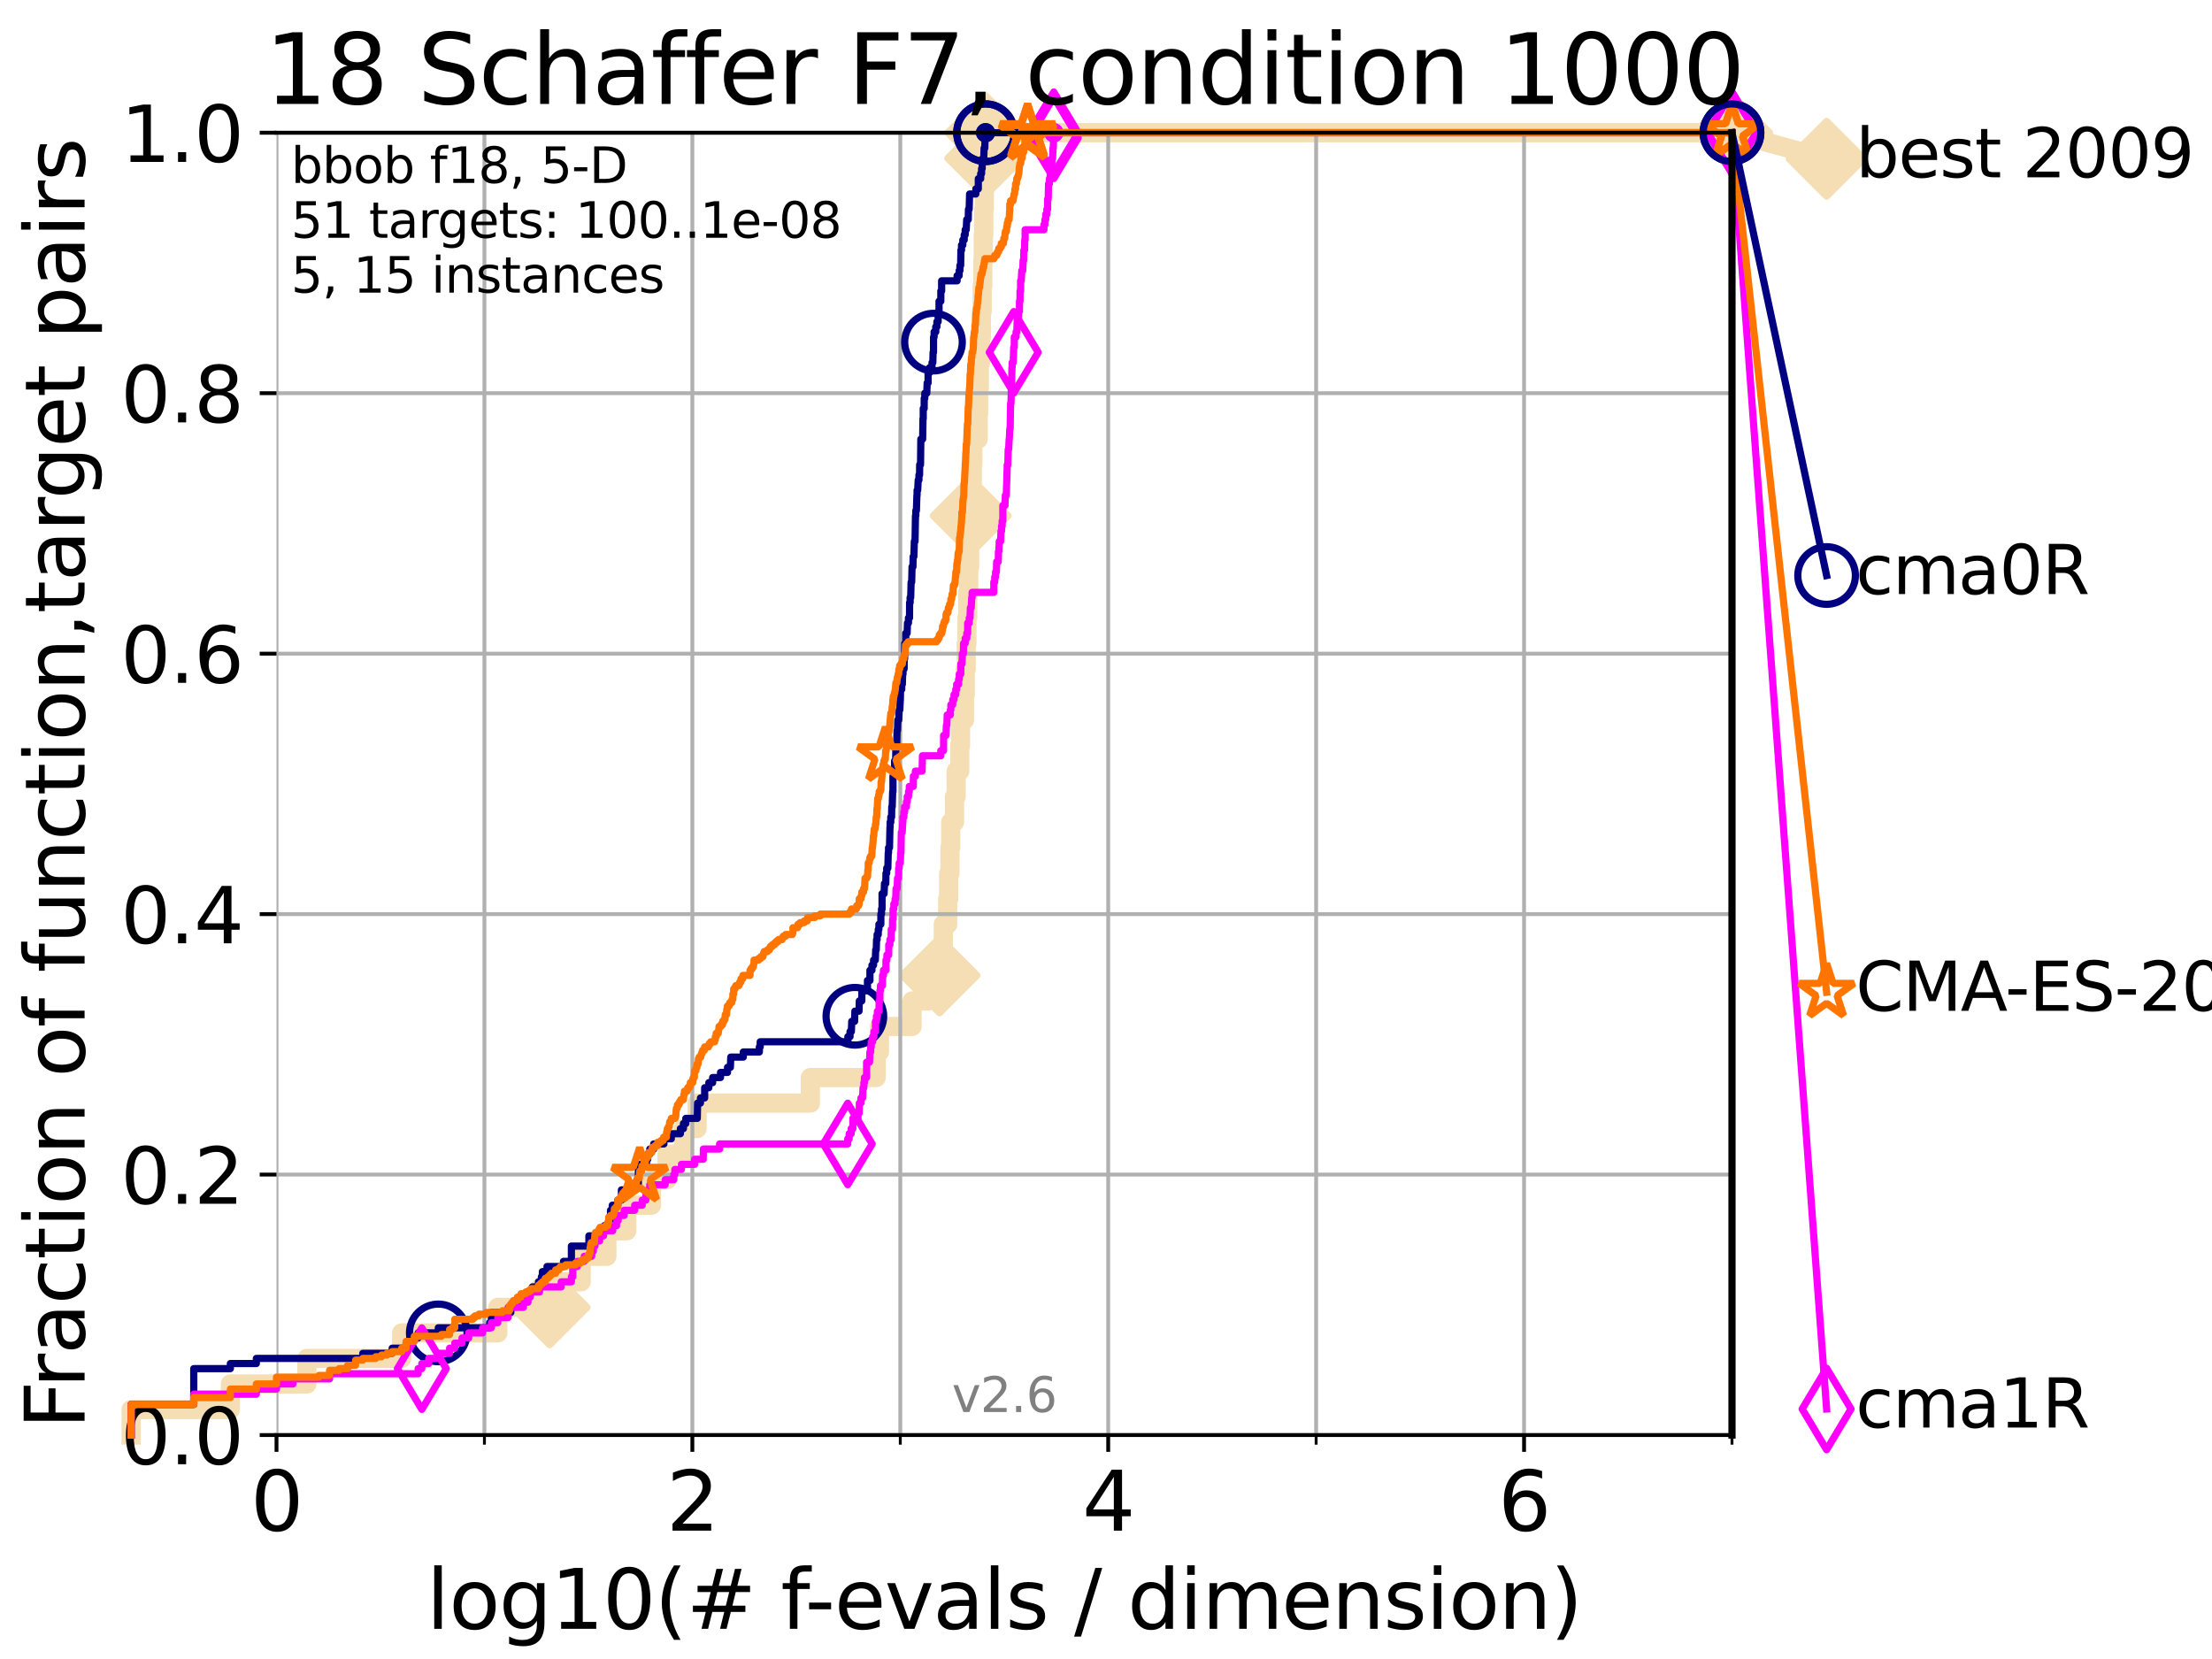 <?xml version="1.0" encoding="utf-8" standalone="no"?>
<!DOCTYPE svg PUBLIC "-//W3C//DTD SVG 1.1//EN"
  "http://www.w3.org/Graphics/SVG/1.1/DTD/svg11.dtd">
<svg xmlns:xlink="http://www.w3.org/1999/xlink" width="460.8pt" height="345.6pt" viewBox="0 0 460.8 345.6" xmlns="http://www.w3.org/2000/svg" version="1.1">
 <defs>
  <style type="text/css">*{stroke-linejoin: round; stroke-linecap: butt}</style>
 </defs>
 <g id="figure_1">
  <g id="patch_1">
   <path d="M 0 345.6 
L 460.8 345.6 
L 460.8 0 
L 0 0 
z
" style="fill: #ffffff"/>
  </g>
  <g id="axes_1">
   <g id="patch_2">
    <path d="M 57.6 298.944 
L 360.806 298.944 
L 360.806 27.648 
L 57.6 27.648 
z
" style="fill: #ffffff"/>
   </g>
   <g id="line2d_1">
    <path d="M 27.324 298.944 
L 27.324 293.624 
L 47.991 293.624 
L 47.991 288.305 
L 63.93 288.305 
L 63.93 282.985 
L 83.678 282.985 
L 83.678 277.666 
L 103.707 277.666 
L 103.707 272.346 
L 114.51 272.346 
L 114.51 267.027 
L 121.073 267.027 
L 121.073 261.707 
L 126.421 261.707 
L 126.421 256.388 
L 130.579 256.388 
L 130.579 251.068 
L 135.717 251.068 
L 135.717 245.749 
L 138.969 245.749 
L 138.969 240.429 
L 142.373 240.429 
L 142.373 235.11 
L 145.22 235.11 
L 145.22 229.79 
L 168.822 229.79 
L 168.822 224.471 
L 182.526 224.471 
L 182.526 219.151 
L 183.197 219.151 
L 183.197 213.832 
L 189.997 213.832 
L 189.997 208.512 
L 193.324 208.512 
L 193.324 203.192 
L 195.732 203.192 
L 195.732 197.873 
L 196.507 197.873 
L 196.507 192.553 
L 197.419 192.553 
L 197.419 187.234 
L 197.627 187.234 
L 197.627 181.914 
L 197.9 181.914 
L 197.9 176.595 
L 198.051 176.595 
L 198.051 171.275 
L 198.84 171.275 
L 198.84 165.956 
L 199.179 165.956 
L 199.179 160.636 
L 199.938 160.636 
L 199.938 155.317 
L 200.097 155.317 
L 200.097 149.997 
L 200.919 149.997 
L 200.919 144.678 
L 201.077 144.678 
L 201.077 139.358 
L 201.283 139.358 
L 201.283 134.039 
L 201.429 134.039 
L 201.429 128.719 
L 201.599 128.719 
L 201.599 123.4 
L 201.808 123.4 
L 201.808 118.08 
L 201.989 118.08 
L 201.989 112.76 
L 202.215 112.76 
L 202.215 107.441 
L 202.376 107.441 
L 202.376 102.121 
L 202.555 102.121 
L 202.555 96.802 
L 202.671 96.802 
L 202.671 91.482 
L 203.776 91.482 
L 203.776 86.163 
L 203.867 86.163 
L 203.867 80.843 
L 204.013 80.843 
L 204.013 75.524 
L 204.271 75.524 
L 204.271 70.204 
L 204.438 70.204 
L 204.438 64.885 
L 204.603 64.885 
L 204.603 59.565 
L 204.736 59.565 
L 204.736 54.246 
L 204.838 54.246 
L 204.838 48.926 
L 204.935 48.926 
L 204.935 43.607 
L 205.044 43.607 
L 205.044 38.287 
L 205.136 38.287 
L 205.136 32.968 
L 205.233 32.968 
L 205.233 27.648 
L 360.806 27.648 
" style="fill: none; stroke: #f5deb3; stroke-width: 4; stroke-linecap: square"/>
   </g>
   <g id="line2d_2">
    <defs>
     <path id="m3006c2946b" d="M -0 7.778 
L 7.778 0 
L 0 -7.778 
L -7.778 -0 
z
" style="stroke: #f5deb3; stroke-width: 1.5; stroke-linejoin: miter"/>
    </defs>
    <g>
     <use xlink:href="#m3006c2946b" x="114.51" y="272.346" style="fill: #f5deb3; stroke: #f5deb3; stroke-width: 1.5; stroke-linejoin: miter"/>
     <use xlink:href="#m3006c2946b" x="195.732" y="203.192" style="fill: #f5deb3; stroke: #f5deb3; stroke-width: 1.5; stroke-linejoin: miter"/>
     <use xlink:href="#m3006c2946b" x="202.215" y="107.441" style="fill: #f5deb3; stroke: #f5deb3; stroke-width: 1.5; stroke-linejoin: miter"/>
     <use xlink:href="#m3006c2946b" x="205.233" y="32.968" style="fill: #f5deb3; stroke: #f5deb3; stroke-width: 1.5; stroke-linejoin: miter"/>
     <use xlink:href="#m3006c2946b" x="205.233" y="27.648" style="fill: #f5deb3; stroke: #f5deb3; stroke-width: 1.5; stroke-linejoin: miter"/>
     <use xlink:href="#m3006c2946b" x="360.806" y="27.648" style="fill: #f5deb3; stroke: #f5deb3; stroke-width: 1.5; stroke-linejoin: miter"/>
    </g>
   </g>
   <g id="line2d_3">
    <path style="fill: none; stroke: #f5deb3; stroke-width: 4; stroke-linecap: square"/>
    <g/>
   </g>
   <g id="line2d_4">
    <path d="M 360.806 27.648 
L 380.515 33.074 
" style="fill: none; stroke: #f5deb3; stroke-width: 4; stroke-linecap: square"/>
    <g>
     <use xlink:href="#m3006c2946b" x="360.806" y="27.648" style="fill: #f5deb3; stroke: #f5deb3; stroke-width: 1.5; stroke-linejoin: miter"/>
     <use xlink:href="#m3006c2946b" x="380.515" y="33.074" style="fill: #f5deb3; stroke: #f5deb3; stroke-width: 1.5; stroke-linejoin: miter"/>
    </g>
   </g>
   <g id="matplotlib.axis_1">
    <g id="xtick_1">
     <g id="line2d_5">
      <path d="M 57.6 298.944 
L 57.6 27.648 
" clip-path="url(#p78fa9c0493)" style="fill: none; stroke: #b0b0b0; stroke-width: 0.8; stroke-linecap: square"/>
     </g>
     <g id="line2d_6">
      <defs>
       <path id="mf073ba2f48" d="M 0 0 
L 0 3.5 
" style="stroke: #000000; stroke-width: 0.8"/>
      </defs>
      <g>
       <use xlink:href="#mf073ba2f48" x="57.6" y="298.944" style="stroke: #000000; stroke-width: 0.8"/>
      </g>
     </g>
     <g id="text_1">
      <!-- 0 -->
      <g transform="translate(52.192 318.861)scale(0.17 -0.17)">
       <defs>
        <path id="DejaVuSans-30" d="M 2034 4250 
Q 1547 4250 1301 3770 
Q 1056 3291 1056 2328 
Q 1056 1369 1301 889 
Q 1547 409 2034 409 
Q 2525 409 2770 889 
Q 3016 1369 3016 2328 
Q 3016 3291 2770 3770 
Q 2525 4250 2034 4250 
z
M 2034 4750 
Q 2819 4750 3233 4129 
Q 3647 3509 3647 2328 
Q 3647 1150 3233 529 
Q 2819 -91 2034 -91 
Q 1250 -91 836 529 
Q 422 1150 422 2328 
Q 422 3509 836 4129 
Q 1250 4750 2034 4750 
z
" transform="scale(0.016)"/>
       </defs>
       <use xlink:href="#DejaVuSans-30"/>
      </g>
     </g>
    </g>
    <g id="xtick_2">
     <g id="line2d_7">
      <path d="M 144.23 298.944 
L 144.23 27.648 
" clip-path="url(#p78fa9c0493)" style="fill: none; stroke: #b0b0b0; stroke-width: 0.8; stroke-linecap: square"/>
     </g>
     <g id="line2d_8">
      <g>
       <use xlink:href="#mf073ba2f48" x="144.23" y="298.944" style="stroke: #000000; stroke-width: 0.8"/>
      </g>
     </g>
     <g id="text_2">
      <!-- 2 -->
      <g transform="translate(138.822 318.861)scale(0.17 -0.17)">
       <defs>
        <path id="DejaVuSans-32" d="M 1228 531 
L 3431 531 
L 3431 0 
L 469 0 
L 469 531 
Q 828 903 1448 1529 
Q 2069 2156 2228 2338 
Q 2531 2678 2651 2914 
Q 2772 3150 2772 3378 
Q 2772 3750 2511 3984 
Q 2250 4219 1831 4219 
Q 1534 4219 1204 4116 
Q 875 4013 500 3803 
L 500 4441 
Q 881 4594 1212 4672 
Q 1544 4750 1819 4750 
Q 2544 4750 2975 4387 
Q 3406 4025 3406 3419 
Q 3406 3131 3298 2873 
Q 3191 2616 2906 2266 
Q 2828 2175 2409 1742 
Q 1991 1309 1228 531 
z
" transform="scale(0.016)"/>
       </defs>
       <use xlink:href="#DejaVuSans-32"/>
      </g>
     </g>
    </g>
    <g id="xtick_3">
     <g id="line2d_9">
      <path d="M 230.861 298.944 
L 230.861 27.648 
" clip-path="url(#p78fa9c0493)" style="fill: none; stroke: #b0b0b0; stroke-width: 0.8; stroke-linecap: square"/>
     </g>
     <g id="line2d_10">
      <g>
       <use xlink:href="#mf073ba2f48" x="230.861" y="298.944" style="stroke: #000000; stroke-width: 0.8"/>
      </g>
     </g>
     <g id="text_3">
      <!-- 4 -->
      <g transform="translate(225.453 318.861)scale(0.17 -0.17)">
       <defs>
        <path id="DejaVuSans-34" d="M 2419 4116 
L 825 1625 
L 2419 1625 
L 2419 4116 
z
M 2253 4666 
L 3047 4666 
L 3047 1625 
L 3713 1625 
L 3713 1100 
L 3047 1100 
L 3047 0 
L 2419 0 
L 2419 1100 
L 313 1100 
L 313 1709 
L 2253 4666 
z
" transform="scale(0.016)"/>
       </defs>
       <use xlink:href="#DejaVuSans-34"/>
      </g>
     </g>
    </g>
    <g id="xtick_4">
     <g id="line2d_11">
      <path d="M 317.491 298.944 
L 317.491 27.648 
" clip-path="url(#p78fa9c0493)" style="fill: none; stroke: #b0b0b0; stroke-width: 0.8; stroke-linecap: square"/>
     </g>
     <g id="line2d_12">
      <g>
       <use xlink:href="#mf073ba2f48" x="317.491" y="298.944" style="stroke: #000000; stroke-width: 0.8"/>
      </g>
     </g>
     <g id="text_4">
      <!-- 6 -->
      <g transform="translate(312.083 318.861)scale(0.17 -0.17)">
       <defs>
        <path id="DejaVuSans-36" d="M 2113 2584 
Q 1688 2584 1439 2293 
Q 1191 2003 1191 1497 
Q 1191 994 1439 701 
Q 1688 409 2113 409 
Q 2538 409 2786 701 
Q 3034 994 3034 1497 
Q 3034 2003 2786 2293 
Q 2538 2584 2113 2584 
z
M 3366 4563 
L 3366 3988 
Q 3128 4100 2886 4159 
Q 2644 4219 2406 4219 
Q 1781 4219 1451 3797 
Q 1122 3375 1075 2522 
Q 1259 2794 1537 2939 
Q 1816 3084 2150 3084 
Q 2853 3084 3261 2657 
Q 3669 2231 3669 1497 
Q 3669 778 3244 343 
Q 2819 -91 2113 -91 
Q 1303 -91 875 529 
Q 447 1150 447 2328 
Q 447 3434 972 4092 
Q 1497 4750 2381 4750 
Q 2619 4750 2861 4703 
Q 3103 4656 3366 4563 
z
" transform="scale(0.016)"/>
       </defs>
       <use xlink:href="#DejaVuSans-36"/>
      </g>
     </g>
    </g>
    <g id="xtick_5">
     <g id="line2d_13">
      <path d="M 100.915 298.944 
L 100.915 27.648 
" clip-path="url(#p78fa9c0493)" style="fill: none; stroke: #b0b0b0; stroke-width: 0.8; stroke-linecap: square"/>
     </g>
     <g id="line2d_14">
      <defs>
       <path id="mb5ba1e26dd" d="M 0 0 
L 0 2 
" style="stroke: #000000; stroke-width: 0.6"/>
      </defs>
      <g>
       <use xlink:href="#mb5ba1e26dd" x="100.915" y="298.944" style="stroke: #000000; stroke-width: 0.6"/>
      </g>
     </g>
    </g>
    <g id="xtick_6">
     <g id="line2d_15">
      <path d="M 187.546 298.944 
L 187.546 27.648 
" clip-path="url(#p78fa9c0493)" style="fill: none; stroke: #b0b0b0; stroke-width: 0.8; stroke-linecap: square"/>
     </g>
     <g id="line2d_16">
      <g>
       <use xlink:href="#mb5ba1e26dd" x="187.546" y="298.944" style="stroke: #000000; stroke-width: 0.6"/>
      </g>
     </g>
    </g>
    <g id="xtick_7">
     <g id="line2d_17">
      <path d="M 274.176 298.944 
L 274.176 27.648 
" clip-path="url(#p78fa9c0493)" style="fill: none; stroke: #b0b0b0; stroke-width: 0.8; stroke-linecap: square"/>
     </g>
     <g id="line2d_18">
      <g>
       <use xlink:href="#mb5ba1e26dd" x="274.176" y="298.944" style="stroke: #000000; stroke-width: 0.6"/>
      </g>
     </g>
    </g>
    <g id="xtick_8">
     <g id="line2d_19">
      <path d="M 360.806 298.944 
L 360.806 27.648 
" clip-path="url(#p78fa9c0493)" style="fill: none; stroke: #b0b0b0; stroke-width: 0.8; stroke-linecap: square"/>
     </g>
     <g id="line2d_20">
      <g>
       <use xlink:href="#mb5ba1e26dd" x="360.806" y="298.944" style="stroke: #000000; stroke-width: 0.6"/>
      </g>
     </g>
    </g>
    <g id="text_5">
     <!-- log10(# f-evals / dimension) -->
     <g transform="translate(88.823 339.314)scale(0.17 -0.17)">
      <defs>
       <path id="DejaVuSans-6c" d="M 603 4863 
L 1178 4863 
L 1178 0 
L 603 0 
L 603 4863 
z
" transform="scale(0.016)"/>
       <path id="DejaVuSans-6f" d="M 1959 3097 
Q 1497 3097 1228 2736 
Q 959 2375 959 1747 
Q 959 1119 1226 758 
Q 1494 397 1959 397 
Q 2419 397 2687 759 
Q 2956 1122 2956 1747 
Q 2956 2369 2687 2733 
Q 2419 3097 1959 3097 
z
M 1959 3584 
Q 2709 3584 3137 3096 
Q 3566 2609 3566 1747 
Q 3566 888 3137 398 
Q 2709 -91 1959 -91 
Q 1206 -91 779 398 
Q 353 888 353 1747 
Q 353 2609 779 3096 
Q 1206 3584 1959 3584 
z
" transform="scale(0.016)"/>
       <path id="DejaVuSans-67" d="M 2906 1791 
Q 2906 2416 2648 2759 
Q 2391 3103 1925 3103 
Q 1463 3103 1205 2759 
Q 947 2416 947 1791 
Q 947 1169 1205 825 
Q 1463 481 1925 481 
Q 2391 481 2648 825 
Q 2906 1169 2906 1791 
z
M 3481 434 
Q 3481 -459 3084 -895 
Q 2688 -1331 1869 -1331 
Q 1566 -1331 1297 -1286 
Q 1028 -1241 775 -1147 
L 775 -588 
Q 1028 -725 1275 -790 
Q 1522 -856 1778 -856 
Q 2344 -856 2625 -561 
Q 2906 -266 2906 331 
L 2906 616 
Q 2728 306 2450 153 
Q 2172 0 1784 0 
Q 1141 0 747 490 
Q 353 981 353 1791 
Q 353 2603 747 3093 
Q 1141 3584 1784 3584 
Q 2172 3584 2450 3431 
Q 2728 3278 2906 2969 
L 2906 3500 
L 3481 3500 
L 3481 434 
z
" transform="scale(0.016)"/>
       <path id="DejaVuSans-31" d="M 794 531 
L 1825 531 
L 1825 4091 
L 703 3866 
L 703 4441 
L 1819 4666 
L 2450 4666 
L 2450 531 
L 3481 531 
L 3481 0 
L 794 0 
L 794 531 
z
" transform="scale(0.016)"/>
       <path id="DejaVuSans-28" d="M 1984 4856 
Q 1566 4138 1362 3434 
Q 1159 2731 1159 2009 
Q 1159 1288 1364 580 
Q 1569 -128 1984 -844 
L 1484 -844 
Q 1016 -109 783 600 
Q 550 1309 550 2009 
Q 550 2706 781 3412 
Q 1013 4119 1484 4856 
L 1984 4856 
z
" transform="scale(0.016)"/>
       <path id="DejaVuSans-23" d="M 3272 2816 
L 2363 2816 
L 2100 1772 
L 3016 1772 
L 3272 2816 
z
M 2803 4594 
L 2478 3297 
L 3391 3297 
L 3719 4594 
L 4219 4594 
L 3897 3297 
L 4872 3297 
L 4872 2816 
L 3775 2816 
L 3519 1772 
L 4513 1772 
L 4513 1294 
L 3397 1294 
L 3072 0 
L 2572 0 
L 2894 1294 
L 1978 1294 
L 1656 0 
L 1153 0 
L 1478 1294 
L 494 1294 
L 494 1772 
L 1594 1772 
L 1856 2816 
L 850 2816 
L 850 3297 
L 1978 3297 
L 2297 4594 
L 2803 4594 
z
" transform="scale(0.016)"/>
       <path id="DejaVuSans-20" transform="scale(0.016)"/>
       <path id="DejaVuSans-66" d="M 2375 4863 
L 2375 4384 
L 1825 4384 
Q 1516 4384 1395 4259 
Q 1275 4134 1275 3809 
L 1275 3500 
L 2222 3500 
L 2222 3053 
L 1275 3053 
L 1275 0 
L 697 0 
L 697 3053 
L 147 3053 
L 147 3500 
L 697 3500 
L 697 3744 
Q 697 4328 969 4595 
Q 1241 4863 1831 4863 
L 2375 4863 
z
" transform="scale(0.016)"/>
       <path id="DejaVuSans-2d" d="M 313 2009 
L 1997 2009 
L 1997 1497 
L 313 1497 
L 313 2009 
z
" transform="scale(0.016)"/>
       <path id="DejaVuSans-65" d="M 3597 1894 
L 3597 1613 
L 953 1613 
Q 991 1019 1311 708 
Q 1631 397 2203 397 
Q 2534 397 2845 478 
Q 3156 559 3463 722 
L 3463 178 
Q 3153 47 2828 -22 
Q 2503 -91 2169 -91 
Q 1331 -91 842 396 
Q 353 884 353 1716 
Q 353 2575 817 3079 
Q 1281 3584 2069 3584 
Q 2775 3584 3186 3129 
Q 3597 2675 3597 1894 
z
M 3022 2063 
Q 3016 2534 2758 2815 
Q 2500 3097 2075 3097 
Q 1594 3097 1305 2825 
Q 1016 2553 972 2059 
L 3022 2063 
z
" transform="scale(0.016)"/>
       <path id="DejaVuSans-76" d="M 191 3500 
L 800 3500 
L 1894 563 
L 2988 3500 
L 3597 3500 
L 2284 0 
L 1503 0 
L 191 3500 
z
" transform="scale(0.016)"/>
       <path id="DejaVuSans-61" d="M 2194 1759 
Q 1497 1759 1228 1600 
Q 959 1441 959 1056 
Q 959 750 1161 570 
Q 1363 391 1709 391 
Q 2188 391 2477 730 
Q 2766 1069 2766 1631 
L 2766 1759 
L 2194 1759 
z
M 3341 1997 
L 3341 0 
L 2766 0 
L 2766 531 
Q 2569 213 2275 61 
Q 1981 -91 1556 -91 
Q 1019 -91 701 211 
Q 384 513 384 1019 
Q 384 1609 779 1909 
Q 1175 2209 1959 2209 
L 2766 2209 
L 2766 2266 
Q 2766 2663 2505 2880 
Q 2244 3097 1772 3097 
Q 1472 3097 1187 3025 
Q 903 2953 641 2809 
L 641 3341 
Q 956 3463 1253 3523 
Q 1550 3584 1831 3584 
Q 2591 3584 2966 3190 
Q 3341 2797 3341 1997 
z
" transform="scale(0.016)"/>
       <path id="DejaVuSans-73" d="M 2834 3397 
L 2834 2853 
Q 2591 2978 2328 3040 
Q 2066 3103 1784 3103 
Q 1356 3103 1142 2972 
Q 928 2841 928 2578 
Q 928 2378 1081 2264 
Q 1234 2150 1697 2047 
L 1894 2003 
Q 2506 1872 2764 1633 
Q 3022 1394 3022 966 
Q 3022 478 2636 193 
Q 2250 -91 1575 -91 
Q 1294 -91 989 -36 
Q 684 19 347 128 
L 347 722 
Q 666 556 975 473 
Q 1284 391 1588 391 
Q 1994 391 2212 530 
Q 2431 669 2431 922 
Q 2431 1156 2273 1281 
Q 2116 1406 1581 1522 
L 1381 1569 
Q 847 1681 609 1914 
Q 372 2147 372 2553 
Q 372 3047 722 3315 
Q 1072 3584 1716 3584 
Q 2034 3584 2315 3537 
Q 2597 3491 2834 3397 
z
" transform="scale(0.016)"/>
       <path id="DejaVuSans-2f" d="M 1625 4666 
L 2156 4666 
L 531 -594 
L 0 -594 
L 1625 4666 
z
" transform="scale(0.016)"/>
       <path id="DejaVuSans-64" d="M 2906 2969 
L 2906 4863 
L 3481 4863 
L 3481 0 
L 2906 0 
L 2906 525 
Q 2725 213 2448 61 
Q 2172 -91 1784 -91 
Q 1150 -91 751 415 
Q 353 922 353 1747 
Q 353 2572 751 3078 
Q 1150 3584 1784 3584 
Q 2172 3584 2448 3432 
Q 2725 3281 2906 2969 
z
M 947 1747 
Q 947 1113 1208 752 
Q 1469 391 1925 391 
Q 2381 391 2643 752 
Q 2906 1113 2906 1747 
Q 2906 2381 2643 2742 
Q 2381 3103 1925 3103 
Q 1469 3103 1208 2742 
Q 947 2381 947 1747 
z
" transform="scale(0.016)"/>
       <path id="DejaVuSans-69" d="M 603 3500 
L 1178 3500 
L 1178 0 
L 603 0 
L 603 3500 
z
M 603 4863 
L 1178 4863 
L 1178 4134 
L 603 4134 
L 603 4863 
z
" transform="scale(0.016)"/>
       <path id="DejaVuSans-6d" d="M 3328 2828 
Q 3544 3216 3844 3400 
Q 4144 3584 4550 3584 
Q 5097 3584 5394 3201 
Q 5691 2819 5691 2113 
L 5691 0 
L 5113 0 
L 5113 2094 
Q 5113 2597 4934 2840 
Q 4756 3084 4391 3084 
Q 3944 3084 3684 2787 
Q 3425 2491 3425 1978 
L 3425 0 
L 2847 0 
L 2847 2094 
Q 2847 2600 2669 2842 
Q 2491 3084 2119 3084 
Q 1678 3084 1418 2786 
Q 1159 2488 1159 1978 
L 1159 0 
L 581 0 
L 581 3500 
L 1159 3500 
L 1159 2956 
Q 1356 3278 1631 3431 
Q 1906 3584 2284 3584 
Q 2666 3584 2933 3390 
Q 3200 3197 3328 2828 
z
" transform="scale(0.016)"/>
       <path id="DejaVuSans-6e" d="M 3513 2113 
L 3513 0 
L 2938 0 
L 2938 2094 
Q 2938 2591 2744 2837 
Q 2550 3084 2163 3084 
Q 1697 3084 1428 2787 
Q 1159 2491 1159 1978 
L 1159 0 
L 581 0 
L 581 3500 
L 1159 3500 
L 1159 2956 
Q 1366 3272 1645 3428 
Q 1925 3584 2291 3584 
Q 2894 3584 3203 3211 
Q 3513 2838 3513 2113 
z
" transform="scale(0.016)"/>
       <path id="DejaVuSans-29" d="M 513 4856 
L 1013 4856 
Q 1481 4119 1714 3412 
Q 1947 2706 1947 2009 
Q 1947 1309 1714 600 
Q 1481 -109 1013 -844 
L 513 -844 
Q 928 -128 1133 580 
Q 1338 1288 1338 2009 
Q 1338 2731 1133 3434 
Q 928 4138 513 4856 
z
" transform="scale(0.016)"/>
      </defs>
      <use xlink:href="#DejaVuSans-6c"/>
      <use xlink:href="#DejaVuSans-6f" x="27.783"/>
      <use xlink:href="#DejaVuSans-67" x="88.965"/>
      <use xlink:href="#DejaVuSans-31" x="152.441"/>
      <use xlink:href="#DejaVuSans-30" x="216.064"/>
      <use xlink:href="#DejaVuSans-28" x="279.688"/>
      <use xlink:href="#DejaVuSans-23" x="318.701"/>
      <use xlink:href="#DejaVuSans-20" x="402.49"/>
      <use xlink:href="#DejaVuSans-66" x="434.277"/>
      <use xlink:href="#DejaVuSans-2d" x="463.982"/>
      <use xlink:href="#DejaVuSans-65" x="500.066"/>
      <use xlink:href="#DejaVuSans-76" x="561.59"/>
      <use xlink:href="#DejaVuSans-61" x="620.77"/>
      <use xlink:href="#DejaVuSans-6c" x="682.049"/>
      <use xlink:href="#DejaVuSans-73" x="709.832"/>
      <use xlink:href="#DejaVuSans-20" x="761.932"/>
      <use xlink:href="#DejaVuSans-2f" x="793.719"/>
      <use xlink:href="#DejaVuSans-20" x="827.41"/>
      <use xlink:href="#DejaVuSans-64" x="859.197"/>
      <use xlink:href="#DejaVuSans-69" x="922.674"/>
      <use xlink:href="#DejaVuSans-6d" x="950.457"/>
      <use xlink:href="#DejaVuSans-65" x="1047.869"/>
      <use xlink:href="#DejaVuSans-6e" x="1109.393"/>
      <use xlink:href="#DejaVuSans-73" x="1172.771"/>
      <use xlink:href="#DejaVuSans-69" x="1224.871"/>
      <use xlink:href="#DejaVuSans-6f" x="1252.654"/>
      <use xlink:href="#DejaVuSans-6e" x="1313.836"/>
      <use xlink:href="#DejaVuSans-29" x="1377.215"/>
     </g>
    </g>
   </g>
   <g id="matplotlib.axis_2">
    <g id="ytick_1">
     <g id="line2d_21">
      <path d="M 57.6 298.944 
L 360.806 298.944 
" clip-path="url(#p78fa9c0493)" style="fill: none; stroke: #b0b0b0; stroke-width: 0.8; stroke-linecap: square"/>
     </g>
     <g id="line2d_22">
      <defs>
       <path id="mec50ca5716" d="M 0 0 
L -3.5 0 
" style="stroke: #000000; stroke-width: 0.8"/>
      </defs>
      <g>
       <use xlink:href="#mec50ca5716" x="57.6" y="298.944" style="stroke: #000000; stroke-width: 0.8"/>
      </g>
     </g>
     <g id="text_6">
      <!-- 0.0 -->
      <g transform="translate(25.155 305.023)scale(0.16 -0.16)">
       <defs>
        <path id="DejaVuSans-2e" d="M 684 794 
L 1344 794 
L 1344 0 
L 684 0 
L 684 794 
z
" transform="scale(0.016)"/>
       </defs>
       <use xlink:href="#DejaVuSans-30"/>
       <use xlink:href="#DejaVuSans-2e" x="63.623"/>
       <use xlink:href="#DejaVuSans-30" x="95.41"/>
      </g>
     </g>
    </g>
    <g id="ytick_2">
     <g id="line2d_23">
      <path d="M 57.6 244.685 
L 360.806 244.685 
" clip-path="url(#p78fa9c0493)" style="fill: none; stroke: #b0b0b0; stroke-width: 0.8; stroke-linecap: square"/>
     </g>
     <g id="line2d_24">
      <g>
       <use xlink:href="#mec50ca5716" x="57.6" y="244.685" style="stroke: #000000; stroke-width: 0.8"/>
      </g>
     </g>
     <g id="text_7">
      <!-- 0.2 -->
      <g transform="translate(25.155 250.764)scale(0.16 -0.16)">
       <use xlink:href="#DejaVuSans-30"/>
       <use xlink:href="#DejaVuSans-2e" x="63.623"/>
       <use xlink:href="#DejaVuSans-32" x="95.41"/>
      </g>
     </g>
    </g>
    <g id="ytick_3">
     <g id="line2d_25">
      <path d="M 57.6 190.426 
L 360.806 190.426 
" clip-path="url(#p78fa9c0493)" style="fill: none; stroke: #b0b0b0; stroke-width: 0.8; stroke-linecap: square"/>
     </g>
     <g id="line2d_26">
      <g>
       <use xlink:href="#mec50ca5716" x="57.6" y="190.426" style="stroke: #000000; stroke-width: 0.8"/>
      </g>
     </g>
     <g id="text_8">
      <!-- 0.4 -->
      <g transform="translate(25.155 196.504)scale(0.16 -0.16)">
       <use xlink:href="#DejaVuSans-30"/>
       <use xlink:href="#DejaVuSans-2e" x="63.623"/>
       <use xlink:href="#DejaVuSans-34" x="95.41"/>
      </g>
     </g>
    </g>
    <g id="ytick_4">
     <g id="line2d_27">
      <path d="M 57.6 136.166 
L 360.806 136.166 
" clip-path="url(#p78fa9c0493)" style="fill: none; stroke: #b0b0b0; stroke-width: 0.8; stroke-linecap: square"/>
     </g>
     <g id="line2d_28">
      <g>
       <use xlink:href="#mec50ca5716" x="57.6" y="136.166" style="stroke: #000000; stroke-width: 0.8"/>
      </g>
     </g>
     <g id="text_9">
      <!-- 0.6 -->
      <g transform="translate(25.155 142.245)scale(0.16 -0.16)">
       <use xlink:href="#DejaVuSans-30"/>
       <use xlink:href="#DejaVuSans-2e" x="63.623"/>
       <use xlink:href="#DejaVuSans-36" x="95.41"/>
      </g>
     </g>
    </g>
    <g id="ytick_5">
     <g id="line2d_29">
      <path d="M 57.6 81.907 
L 360.806 81.907 
" clip-path="url(#p78fa9c0493)" style="fill: none; stroke: #b0b0b0; stroke-width: 0.8; stroke-linecap: square"/>
     </g>
     <g id="line2d_30">
      <g>
       <use xlink:href="#mec50ca5716" x="57.6" y="81.907" style="stroke: #000000; stroke-width: 0.8"/>
      </g>
     </g>
     <g id="text_10">
      <!-- 0.8 -->
      <g transform="translate(25.155 87.986)scale(0.16 -0.16)">
       <defs>
        <path id="DejaVuSans-38" d="M 2034 2216 
Q 1584 2216 1326 1975 
Q 1069 1734 1069 1313 
Q 1069 891 1326 650 
Q 1584 409 2034 409 
Q 2484 409 2743 651 
Q 3003 894 3003 1313 
Q 3003 1734 2745 1975 
Q 2488 2216 2034 2216 
z
M 1403 2484 
Q 997 2584 770 2862 
Q 544 3141 544 3541 
Q 544 4100 942 4425 
Q 1341 4750 2034 4750 
Q 2731 4750 3128 4425 
Q 3525 4100 3525 3541 
Q 3525 3141 3298 2862 
Q 3072 2584 2669 2484 
Q 3125 2378 3379 2068 
Q 3634 1759 3634 1313 
Q 3634 634 3220 271 
Q 2806 -91 2034 -91 
Q 1263 -91 848 271 
Q 434 634 434 1313 
Q 434 1759 690 2068 
Q 947 2378 1403 2484 
z
M 1172 3481 
Q 1172 3119 1398 2916 
Q 1625 2713 2034 2713 
Q 2441 2713 2670 2916 
Q 2900 3119 2900 3481 
Q 2900 3844 2670 4047 
Q 2441 4250 2034 4250 
Q 1625 4250 1398 4047 
Q 1172 3844 1172 3481 
z
" transform="scale(0.016)"/>
       </defs>
       <use xlink:href="#DejaVuSans-30"/>
       <use xlink:href="#DejaVuSans-2e" x="63.623"/>
       <use xlink:href="#DejaVuSans-38" x="95.41"/>
      </g>
     </g>
    </g>
    <g id="ytick_6">
     <g id="line2d_31">
      <path d="M 57.6 27.648 
L 360.806 27.648 
" clip-path="url(#p78fa9c0493)" style="fill: none; stroke: #b0b0b0; stroke-width: 0.8; stroke-linecap: square"/>
     </g>
     <g id="line2d_32">
      <g>
       <use xlink:href="#mec50ca5716" x="57.6" y="27.648" style="stroke: #000000; stroke-width: 0.8"/>
      </g>
     </g>
     <g id="text_11">
      <!-- 1.0 -->
      <g transform="translate(25.155 33.727)scale(0.16 -0.16)">
       <use xlink:href="#DejaVuSans-31"/>
       <use xlink:href="#DejaVuSans-2e" x="63.623"/>
       <use xlink:href="#DejaVuSans-30" x="95.41"/>
      </g>
     </g>
    </g>
    <g id="text_12">
     <!-- Fraction of function,target pairs -->
     <g transform="translate(17.62 297.681)rotate(-90)scale(0.17 -0.17)">
      <defs>
       <path id="DejaVuSans-46" d="M 628 4666 
L 3309 4666 
L 3309 4134 
L 1259 4134 
L 1259 2759 
L 3109 2759 
L 3109 2228 
L 1259 2228 
L 1259 0 
L 628 0 
L 628 4666 
z
" transform="scale(0.016)"/>
       <path id="DejaVuSans-72" d="M 2631 2963 
Q 2534 3019 2420 3045 
Q 2306 3072 2169 3072 
Q 1681 3072 1420 2755 
Q 1159 2438 1159 1844 
L 1159 0 
L 581 0 
L 581 3500 
L 1159 3500 
L 1159 2956 
Q 1341 3275 1631 3429 
Q 1922 3584 2338 3584 
Q 2397 3584 2469 3576 
Q 2541 3569 2628 3553 
L 2631 2963 
z
" transform="scale(0.016)"/>
       <path id="DejaVuSans-63" d="M 3122 3366 
L 3122 2828 
Q 2878 2963 2633 3030 
Q 2388 3097 2138 3097 
Q 1578 3097 1268 2742 
Q 959 2388 959 1747 
Q 959 1106 1268 751 
Q 1578 397 2138 397 
Q 2388 397 2633 464 
Q 2878 531 3122 666 
L 3122 134 
Q 2881 22 2623 -34 
Q 2366 -91 2075 -91 
Q 1284 -91 818 406 
Q 353 903 353 1747 
Q 353 2603 823 3093 
Q 1294 3584 2113 3584 
Q 2378 3584 2631 3529 
Q 2884 3475 3122 3366 
z
" transform="scale(0.016)"/>
       <path id="DejaVuSans-74" d="M 1172 4494 
L 1172 3500 
L 2356 3500 
L 2356 3053 
L 1172 3053 
L 1172 1153 
Q 1172 725 1289 603 
Q 1406 481 1766 481 
L 2356 481 
L 2356 0 
L 1766 0 
Q 1100 0 847 248 
Q 594 497 594 1153 
L 594 3053 
L 172 3053 
L 172 3500 
L 594 3500 
L 594 4494 
L 1172 4494 
z
" transform="scale(0.016)"/>
       <path id="DejaVuSans-75" d="M 544 1381 
L 544 3500 
L 1119 3500 
L 1119 1403 
Q 1119 906 1312 657 
Q 1506 409 1894 409 
Q 2359 409 2629 706 
Q 2900 1003 2900 1516 
L 2900 3500 
L 3475 3500 
L 3475 0 
L 2900 0 
L 2900 538 
Q 2691 219 2414 64 
Q 2138 -91 1772 -91 
Q 1169 -91 856 284 
Q 544 659 544 1381 
z
M 1991 3584 
L 1991 3584 
z
" transform="scale(0.016)"/>
       <path id="DejaVuSans-2c" d="M 750 794 
L 1409 794 
L 1409 256 
L 897 -744 
L 494 -744 
L 750 256 
L 750 794 
z
" transform="scale(0.016)"/>
       <path id="DejaVuSans-70" d="M 1159 525 
L 1159 -1331 
L 581 -1331 
L 581 3500 
L 1159 3500 
L 1159 2969 
Q 1341 3281 1617 3432 
Q 1894 3584 2278 3584 
Q 2916 3584 3314 3078 
Q 3713 2572 3713 1747 
Q 3713 922 3314 415 
Q 2916 -91 2278 -91 
Q 1894 -91 1617 61 
Q 1341 213 1159 525 
z
M 3116 1747 
Q 3116 2381 2855 2742 
Q 2594 3103 2138 3103 
Q 1681 3103 1420 2742 
Q 1159 2381 1159 1747 
Q 1159 1113 1420 752 
Q 1681 391 2138 391 
Q 2594 391 2855 752 
Q 3116 1113 3116 1747 
z
" transform="scale(0.016)"/>
      </defs>
      <use xlink:href="#DejaVuSans-46"/>
      <use xlink:href="#DejaVuSans-72" x="50.27"/>
      <use xlink:href="#DejaVuSans-61" x="91.383"/>
      <use xlink:href="#DejaVuSans-63" x="152.662"/>
      <use xlink:href="#DejaVuSans-74" x="207.643"/>
      <use xlink:href="#DejaVuSans-69" x="246.852"/>
      <use xlink:href="#DejaVuSans-6f" x="274.635"/>
      <use xlink:href="#DejaVuSans-6e" x="335.816"/>
      <use xlink:href="#DejaVuSans-20" x="399.195"/>
      <use xlink:href="#DejaVuSans-6f" x="430.982"/>
      <use xlink:href="#DejaVuSans-66" x="492.164"/>
      <use xlink:href="#DejaVuSans-20" x="527.369"/>
      <use xlink:href="#DejaVuSans-66" x="559.156"/>
      <use xlink:href="#DejaVuSans-75" x="594.361"/>
      <use xlink:href="#DejaVuSans-6e" x="657.74"/>
      <use xlink:href="#DejaVuSans-63" x="721.119"/>
      <use xlink:href="#DejaVuSans-74" x="776.1"/>
      <use xlink:href="#DejaVuSans-69" x="815.309"/>
      <use xlink:href="#DejaVuSans-6f" x="843.092"/>
      <use xlink:href="#DejaVuSans-6e" x="904.273"/>
      <use xlink:href="#DejaVuSans-2c" x="967.652"/>
      <use xlink:href="#DejaVuSans-74" x="999.439"/>
      <use xlink:href="#DejaVuSans-61" x="1038.648"/>
      <use xlink:href="#DejaVuSans-72" x="1099.928"/>
      <use xlink:href="#DejaVuSans-67" x="1139.291"/>
      <use xlink:href="#DejaVuSans-65" x="1202.768"/>
      <use xlink:href="#DejaVuSans-74" x="1264.291"/>
      <use xlink:href="#DejaVuSans-20" x="1303.5"/>
      <use xlink:href="#DejaVuSans-70" x="1335.287"/>
      <use xlink:href="#DejaVuSans-61" x="1398.764"/>
      <use xlink:href="#DejaVuSans-69" x="1460.043"/>
      <use xlink:href="#DejaVuSans-72" x="1487.826"/>
      <use xlink:href="#DejaVuSans-73" x="1528.939"/>
     </g>
    </g>
   </g>
   <g id="line2d_33">
    <defs>
     <path id="m704807822d" d="M 0 1.5 
C 0.398 1.5 0.779 1.342 1.061 1.061 
C 1.342 0.779 1.5 0.398 1.5 0 
C 1.5 -0.398 1.342 -0.779 1.061 -1.061 
C 0.779 -1.342 0.398 -1.5 0 -1.5 
C -0.398 -1.5 -0.779 -1.342 -1.061 -1.061 
C -1.342 -0.779 -1.5 -0.398 -1.5 0 
C -1.5 0.398 -1.342 0.779 -1.061 1.061 
C -0.779 1.342 -0.398 1.5 0 1.5 
z
" style="stroke: #f5deb3"/>
    </defs>
    <g>
     <use xlink:href="#m704807822d" x="205.233" y="27.648" style="fill: #f5deb3; stroke: #f5deb3"/>
     <use xlink:href="#m704807822d" x="205.233" y="27.648" style="fill: #f5deb3; stroke: #f5deb3"/>
    </g>
   </g>
   <g id="line2d_34">
    <defs>
     <path id="m16f0384378" d="M 0 1.5 
C 0.398 1.5 0.779 1.342 1.061 1.061 
C 1.342 0.779 1.5 0.398 1.5 0 
C 1.5 -0.398 1.342 -0.779 1.061 -1.061 
C 0.779 -1.342 0.398 -1.5 0 -1.5 
C -0.398 -1.5 -0.779 -1.342 -1.061 -1.061 
C -1.342 -0.779 -1.5 -0.398 -1.5 0 
C -1.5 0.398 -1.342 0.779 -1.061 1.061 
C -0.779 1.342 -0.398 1.5 0 1.5 
z
" style="stroke: #000080"/>
    </defs>
    <g>
     <use xlink:href="#m16f0384378" x="205.312" y="27.648" style="fill: #000080; stroke: #000080"/>
     <use xlink:href="#m16f0384378" x="205.312" y="27.648" style="fill: #000080; stroke: #000080"/>
    </g>
   </g>
   <g id="line2d_35">
    <path d="M 27.324 298.944 
L 27.324 292.561 
L 40.363 292.561 
L 40.363 285.113 
L 47.991 285.113 
L 47.991 284.049 
L 53.402 284.049 
L 53.402 282.985 
L 75.575 282.985 
L 75.575 281.922 
L 81.696 281.922 
L 81.696 280.858 
L 84.596 280.858 
L 84.596 279.794 
L 85.471 279.794 
L 85.471 278.73 
L 87.108 278.73 
L 87.108 277.666 
L 91.306 277.666 
L 91.306 276.602 
L 102.011 276.602 
L 102.011 275.538 
L 102.363 275.538 
L 102.363 273.41 
L 106.421 273.41 
L 106.421 272.346 
L 106.974 272.346 
L 106.974 271.282 
L 109.28 271.282 
L 109.28 270.219 
L 109.757 270.219 
L 109.757 269.155 
L 110.897 269.155 
L 110.897 268.091 
L 112.18 268.091 
L 112.18 267.027 
L 112.79 267.027 
L 112.79 265.963 
L 112.989 265.963 
L 112.989 264.899 
L 113.954 264.899 
L 113.954 263.835 
L 117.384 263.835 
L 117.384 262.771 
L 119.034 262.771 
L 119.034 259.579 
L 122.678 259.579 
L 122.678 257.452 
L 125.322 257.452 
L 125.322 256.388 
L 125.929 256.388 
L 125.929 255.324 
L 127.181 255.324 
L 127.181 252.132 
L 127.55 252.132 
L 127.55 251.068 
L 128.701 251.068 
L 128.701 250.004 
L 129.458 250.004 
L 129.458 247.877 
L 131.784 247.877 
L 131.784 246.813 
L 132.984 246.813 
L 132.984 243.621 
L 133.12 243.621 
L 133.12 242.557 
L 134.684 242.557 
L 134.684 241.493 
L 134.932 241.493 
L 134.932 240.429 
L 135.359 240.429 
L 135.359 239.365 
L 136.184 239.365 
L 136.184 238.301 
L 138.31 238.301 
L 138.31 237.237 
L 139.844 237.237 
L 139.844 236.174 
L 141.74 236.174 
L 141.74 235.11 
L 142.373 235.11 
L 142.373 234.046 
L 142.865 234.046 
L 142.865 232.982 
L 145.255 232.982 
L 145.327 229.79 
L 145.92 229.79 
L 145.92 228.726 
L 146.794 228.726 
L 146.794 226.598 
L 147.66 226.598 
L 147.66 225.534 
L 148.458 225.534 
L 148.458 224.471 
L 150.097 224.471 
L 150.097 223.407 
L 151.554 223.407 
L 151.554 222.343 
L 152.156 222.343 
L 152.23 220.215 
L 154.843 220.215 
L 154.843 219.151 
L 158.187 219.151 
L 158.187 218.087 
L 158.366 218.087 
L 158.366 217.023 
L 176.625 217.023 
L 176.625 215.959 
L 177.077 215.959 
L 177.077 214.895 
L 177.357 214.895 
L 177.434 212.768 
L 178.03 212.768 
L 178.086 210.64 
L 178.949 210.64 
L 179.009 208.512 
L 179.529 208.512 
L 179.552 206.384 
L 180.707 206.384 
L 180.707 204.256 
L 181.224 204.256 
L 181.224 202.129 
L 181.646 202.129 
L 181.646 201.065 
L 181.978 201.065 
L 181.978 200.001 
L 182.348 200.001 
L 182.418 197.873 
L 182.541 197.873 
L 182.6 195.745 
L 182.717 195.745 
L 182.717 194.681 
L 182.958 194.681 
L 182.958 193.617 
L 183.087 193.617 
L 183.087 192.553 
L 183.498 192.553 
L 183.498 190.426 
L 183.633 190.426 
L 183.633 189.362 
L 183.748 189.362 
L 183.748 186.17 
L 184.176 186.17 
L 184.257 184.042 
L 184.524 184.042 
L 184.563 181.914 
L 184.713 181.914 
L 184.713 180.85 
L 184.956 180.85 
L 185.038 177.659 
L 185.098 177.659 
L 185.098 176.595 
L 185.298 176.595 
L 185.396 172.339 
L 185.429 172.339 
L 185.429 171.275 
L 185.564 171.275 
L 185.564 170.211 
L 185.734 170.211 
L 185.767 168.084 
L 185.862 168.084 
L 185.961 164.892 
L 186.022 164.892 
L 186.022 161.7 
L 186.225 161.7 
L 186.225 160.636 
L 186.35 160.636 
L 186.358 158.508 
L 186.589 158.508 
L 186.62 155.317 
L 186.797 155.317 
L 186.871 152.125 
L 186.969 152.125 
L 187.031 149.997 
L 187.223 149.997 
L 187.326 147.869 
L 187.444 147.869 
L 187.553 145.742 
L 187.561 145.742 
L 187.602 143.614 
L 187.844 143.614 
L 187.844 142.55 
L 187.973 142.55 
L 188.039 140.422 
L 188.113 140.422 
L 188.113 139.358 
L 188.338 139.358 
L 188.37 137.23 
L 188.453 137.23 
L 188.471 134.039 
L 188.688 134.039 
L 188.688 131.911 
L 188.969 131.911 
L 189.046 129.783 
L 189.246 129.783 
L 189.246 128.719 
L 189.471 128.719 
L 189.488 125.527 
L 189.597 125.527 
L 189.597 124.463 
L 189.718 124.463 
L 189.801 121.272 
L 189.921 121.272 
L 189.997 118.08 
L 190.181 118.08 
L 190.224 115.952 
L 190.376 115.952 
L 190.473 112.76 
L 190.621 112.76 
L 190.707 107.441 
L 190.78 107.441 
L 190.78 106.377 
L 190.903 106.377 
L 191.007 103.185 
L 191.044 103.185 
L 191.044 102.121 
L 191.172 102.121 
L 191.277 99.994 
L 191.434 99.994 
L 191.434 98.93 
L 191.565 98.93 
L 191.583 96.802 
L 191.761 96.802 
L 191.827 91.482 
L 192.204 91.482 
L 192.274 87.227 
L 192.327 87.227 
L 192.327 85.099 
L 192.522 85.099 
L 192.53 82.971 
L 192.651 82.971 
L 192.651 81.907 
L 193.068 81.907 
L 193.141 79.779 
L 193.335 79.779 
L 193.335 77.652 
L 193.64 77.652 
L 193.64 76.588 
L 194.158 76.588 
L 194.158 75.524 
L 194.327 75.524 
L 194.376 73.396 
L 194.465 73.396 
L 194.476 70.204 
L 194.592 70.204 
L 194.592 69.14 
L 194.936 69.14 
L 194.936 68.076 
L 195.171 68.076 
L 195.171 67.013 
L 195.432 67.013 
L 195.432 64.885 
L 195.617 64.885 
L 195.617 62.757 
L 195.993 62.757 
L 195.993 60.629 
L 196.16 60.629 
L 196.16 58.501 
L 199.383 58.501 
L 199.383 57.437 
L 199.809 57.437 
L 199.809 56.373 
L 199.967 56.373 
L 199.967 55.31 
L 200.122 55.31 
L 200.176 52.118 
L 200.299 52.118 
L 200.299 51.054 
L 200.572 51.054 
L 200.572 49.99 
L 200.865 49.99 
L 200.865 48.926 
L 201.066 48.926 
L 201.066 47.862 
L 201.279 47.862 
L 201.384 45.734 
L 201.704 45.734 
L 201.743 43.607 
L 201.893 43.607 
L 201.984 40.415 
L 203.286 40.415 
L 203.286 39.351 
L 203.799 39.351 
L 203.799 37.223 
L 204.296 37.223 
L 204.296 36.159 
L 204.484 36.159 
L 204.484 35.095 
L 204.613 35.095 
L 204.613 34.031 
L 204.745 34.031 
L 204.745 32.968 
L 204.934 32.968 
L 205.008 30.84 
L 205.153 30.84 
L 205.204 28.712 
L 205.312 28.712 
L 205.312 27.648 
L 360.806 27.648 
L 360.806 27.648 
" style="fill: none; stroke: #000080; stroke-width: 1.5; stroke-linecap: square"/>
   </g>
   <g id="line2d_36">
    <defs>
     <path id="mfb2325f804" d="M 0 6 
C 1.591 6 3.117 5.368 4.243 4.243 
C 5.368 3.117 6 1.591 6 0 
C 6 -1.591 5.368 -3.117 4.243 -4.243 
C 3.117 -5.368 1.591 -6 0 -6 
C -1.591 -6 -3.117 -5.368 -4.243 -4.243 
C -5.368 -3.117 -6 -1.591 -6 0 
C -6 1.591 -5.368 3.117 -4.243 4.243 
C -3.117 5.368 -1.591 6 0 6 
z
" style="stroke: #000080; stroke-width: 1.5"/>
    </defs>
    <g>
     <use xlink:href="#mfb2325f804" x="91.306" y="277.666" style="fill-opacity: 0; stroke: #000080; stroke-width: 1.5"/>
     <use xlink:href="#mfb2325f804" x="178.086" y="211.704" style="fill-opacity: 0; stroke: #000080; stroke-width: 1.5"/>
     <use xlink:href="#mfb2325f804" x="194.465" y="71.268" style="fill-opacity: 0; stroke: #000080; stroke-width: 1.5"/>
     <use xlink:href="#mfb2325f804" x="205.312" y="27.648" style="fill-opacity: 0; stroke: #000080; stroke-width: 1.5"/>
     <use xlink:href="#mfb2325f804" x="205.312" y="27.648" style="fill-opacity: 0; stroke: #000080; stroke-width: 1.5"/>
     <use xlink:href="#mfb2325f804" x="360.806" y="27.648" style="fill-opacity: 0; stroke: #000080; stroke-width: 1.5"/>
    </g>
   </g>
   <g id="line2d_37">
    <path style="fill: none; stroke: #000080; stroke-width: 1.5; stroke-linecap: square"/>
    <g/>
   </g>
   <g id="line2d_38">
    <defs>
     <path id="m61e031de15" d="M 0 1.5 
C 0.398 1.5 0.779 1.342 1.061 1.061 
C 1.342 0.779 1.5 0.398 1.5 0 
C 1.5 -0.398 1.342 -0.779 1.061 -1.061 
C 0.779 -1.342 0.398 -1.5 0 -1.5 
C -0.398 -1.5 -0.779 -1.342 -1.061 -1.061 
C -1.342 -0.779 -1.5 -0.398 -1.5 0 
C -1.5 0.398 -1.342 0.779 -1.061 1.061 
C -0.779 1.342 -0.398 1.5 0 1.5 
z
" style="stroke: #ff00ff"/>
    </defs>
    <g>
     <use xlink:href="#m61e031de15" x="219.519" y="27.648" style="fill: #ff00ff; stroke: #ff00ff"/>
     <use xlink:href="#m61e031de15" x="219.519" y="27.648" style="fill: #ff00ff; stroke: #ff00ff"/>
    </g>
   </g>
   <g id="line2d_39">
    <path d="M 27.324 298.944 
L 27.324 292.561 
L 40.363 292.561 
L 40.363 290.433 
L 53.402 290.433 
L 53.402 289.369 
L 57.6 289.369 
L 57.6 288.305 
L 61.03 288.305 
L 61.03 287.241 
L 68.657 287.241 
L 68.657 286.177 
L 87.108 286.177 
L 87.108 285.113 
L 87.876 285.113 
L 87.876 284.049 
L 89.324 284.049 
L 89.324 282.985 
L 91.306 282.985 
L 91.306 281.922 
L 93.66 281.922 
L 93.66 280.858 
L 94.736 280.858 
L 94.736 279.794 
L 96.241 279.794 
L 96.241 278.73 
L 97.635 278.73 
L 97.635 277.666 
L 100.535 277.666 
L 100.535 276.602 
L 102.363 276.602 
L 102.363 275.538 
L 103.707 275.538 
L 103.707 274.474 
L 105.851 274.474 
L 105.851 272.346 
L 109.038 272.346 
L 109.038 271.282 
L 109.99 271.282 
L 109.99 270.219 
L 110.449 270.219 
L 110.449 269.155 
L 112.386 269.155 
L 112.386 268.091 
L 116.908 268.091 
L 116.908 267.027 
L 119.034 267.027 
L 119.034 265.963 
L 119.319 265.963 
L 119.319 263.835 
L 120.284 263.835 
L 120.284 262.771 
L 121.707 262.771 
L 121.707 261.707 
L 123.26 261.707 
L 123.26 260.643 
L 123.601 260.643 
L 123.601 259.579 
L 123.936 259.579 
L 123.936 258.516 
L 124.907 258.516 
L 124.907 257.452 
L 125.729 257.452 
L 125.729 256.388 
L 127.641 256.388 
L 127.641 255.324 
L 128.441 255.324 
L 128.441 254.26 
L 128.786 254.26 
L 128.786 253.196 
L 130.027 253.196 
L 130.027 252.132 
L 132.216 252.132 
L 132.216 251.068 
L 133.788 251.068 
L 133.788 250.004 
L 134.558 250.004 
L 134.558 248.94 
L 134.993 248.94 
L 134.993 247.877 
L 135.359 247.877 
L 135.359 246.813 
L 138.566 246.813 
L 138.566 245.749 
L 140.359 245.749 
L 140.359 244.685 
L 140.589 244.685 
L 140.589 243.621 
L 141.953 243.621 
L 141.953 242.557 
L 144.713 242.557 
L 144.713 241.493 
L 146.496 241.493 
L 146.53 239.365 
L 149.904 239.365 
L 149.904 238.301 
L 176.598 238.301 
L 176.598 237.237 
L 176.899 237.237 
L 176.899 236.174 
L 177.318 236.174 
L 177.318 235.11 
L 177.665 235.11 
L 177.665 232.982 
L 178.728 232.982 
L 178.728 231.918 
L 178.979 231.918 
L 179.02 229.79 
L 179.349 229.79 
L 179.349 228.726 
L 179.695 228.726 
L 179.786 226.598 
L 179.961 226.598 
L 179.961 225.534 
L 180.079 225.534 
L 180.079 224.471 
L 180.527 224.471 
L 180.527 221.279 
L 181.14 221.279 
L 181.214 219.151 
L 181.376 219.151 
L 181.376 218.087 
L 181.491 218.087 
L 181.491 217.023 
L 181.79 217.023 
L 181.79 215.959 
L 182.058 215.959 
L 182.058 214.895 
L 182.378 214.895 
L 182.378 212.768 
L 182.58 212.768 
L 182.58 211.704 
L 182.78 211.704 
L 182.78 210.64 
L 183.13 210.64 
L 183.13 208.512 
L 183.301 208.512 
L 183.301 206.384 
L 183.414 206.384 
L 183.414 205.32 
L 183.822 205.32 
L 183.849 203.192 
L 184.04 203.192 
L 184.04 202.129 
L 184.555 202.129 
L 184.568 200.001 
L 184.756 200.001 
L 184.756 198.937 
L 185.141 198.937 
L 185.141 196.809 
L 185.387 196.809 
L 185.387 195.745 
L 185.639 195.745 
L 185.664 193.617 
L 185.92 193.617 
L 185.94 191.49 
L 186.046 191.49 
L 186.046 189.362 
L 186.205 189.362 
L 186.205 188.298 
L 186.465 188.298 
L 186.465 187.234 
L 186.593 187.234 
L 186.664 185.106 
L 186.891 185.106 
L 186.969 182.978 
L 187.169 182.978 
L 187.208 180.85 
L 187.315 180.85 
L 187.315 179.787 
L 187.553 179.787 
L 187.624 177.659 
L 187.684 177.659 
L 187.759 173.403 
L 187.948 173.403 
L 188.054 171.275 
L 188.098 171.275 
L 188.098 170.211 
L 188.298 170.211 
L 188.298 169.147 
L 188.449 169.147 
L 188.449 168.084 
L 188.829 168.084 
L 188.829 167.02 
L 188.99 167.02 
L 188.99 165.956 
L 189.27 165.956 
L 189.27 164.892 
L 189.42 164.892 
L 189.42 163.828 
L 190.26 163.828 
L 190.279 161.7 
L 190.688 161.7 
L 190.688 160.636 
L 192.086 160.636 
L 192.163 157.445 
L 195.973 157.445 
L 195.973 156.381 
L 196.551 156.381 
L 196.579 153.189 
L 197.059 153.189 
L 197.157 151.061 
L 197.251 151.061 
L 197.318 148.933 
L 197.978 148.933 
L 197.978 147.869 
L 198.09 147.869 
L 198.09 146.805 
L 198.464 146.805 
L 198.464 145.742 
L 198.744 145.742 
L 198.744 144.678 
L 199.102 144.678 
L 199.102 143.614 
L 199.288 143.614 
L 199.288 142.55 
L 199.691 142.55 
L 199.691 141.486 
L 199.84 141.486 
L 199.84 140.422 
L 200.153 140.422 
L 200.157 138.294 
L 200.405 138.294 
L 200.472 136.166 
L 200.69 136.166 
L 200.727 134.039 
L 201.069 134.039 
L 201.069 132.975 
L 201.398 132.975 
L 201.398 131.911 
L 201.585 131.911 
L 201.585 129.783 
L 201.915 129.783 
L 201.915 128.719 
L 202.067 128.719 
L 202.151 126.591 
L 202.326 126.591 
L 202.431 124.463 
L 202.511 124.463 
L 202.511 123.4 
L 207.03 123.4 
L 207.031 121.272 
L 207.222 121.272 
L 207.222 120.208 
L 207.398 120.208 
L 207.398 119.144 
L 207.564 119.144 
L 207.629 117.016 
L 207.952 117.016 
L 207.995 114.888 
L 208.081 114.888 
L 208.163 112.76 
L 208.454 112.76 
L 208.523 110.633 
L 208.644 110.633 
L 208.644 109.569 
L 208.772 109.569 
L 208.772 108.505 
L 208.903 108.505 
L 208.903 105.313 
L 209.356 105.313 
L 209.435 103.185 
L 209.623 103.185 
L 209.733 99.994 
L 209.739 99.994 
L 209.823 96.802 
L 209.949 96.802 
L 210.025 93.61 
L 210.123 93.61 
L 210.223 91.482 
L 210.262 91.482 
L 210.359 89.355 
L 210.429 89.355 
L 210.526 84.035 
L 210.607 84.035 
L 210.694 80.843 
L 210.73 80.843 
L 210.802 76.588 
L 210.852 76.588 
L 210.852 75.524 
L 211.071 75.524 
L 211.179 72.332 
L 211.292 72.332 
L 211.292 70.204 
L 211.665 70.204 
L 211.665 69.14 
L 211.826 69.14 
L 211.932 65.949 
L 212.182 65.949 
L 212.182 64.885 
L 212.37 64.885 
L 212.37 62.757 
L 212.492 62.757 
L 212.492 60.629 
L 212.607 60.629 
L 212.607 58.501 
L 212.746 58.501 
L 212.849 56.373 
L 213.059 56.373 
L 213.132 54.246 
L 213.254 54.246 
L 213.288 52.118 
L 213.437 52.118 
L 213.472 49.99 
L 213.556 49.99 
L 213.556 47.862 
L 217.472 47.862 
L 217.472 46.798 
L 217.683 46.798 
L 217.683 45.734 
L 217.843 45.734 
L 217.843 44.67 
L 218.076 44.67 
L 218.076 43.607 
L 218.241 43.607 
L 218.241 41.479 
L 218.355 41.479 
L 218.435 38.287 
L 218.611 38.287 
L 218.611 37.223 
L 218.775 37.223 
L 218.775 36.159 
L 218.935 36.159 
L 218.986 34.031 
L 219.129 34.031 
L 219.129 32.968 
L 219.284 32.968 
L 219.356 30.84 
L 219.417 30.84 
L 219.519 27.648 
L 360.806 27.648 
L 360.806 27.648 
" style="fill: none; stroke: #ff00ff; stroke-width: 1.5; stroke-linecap: square"/>
   </g>
   <g id="line2d_40">
    <defs>
     <path id="meced5980c6" d="M -0 8.485 
L 5.091 0 
L 0 -8.485 
L -5.091 -0 
z
" style="stroke: #ff00ff; stroke-width: 1.5; stroke-linejoin: miter"/>
    </defs>
    <g>
     <use xlink:href="#meced5980c6" x="87.876" y="285.113" style="fill-opacity: 0; stroke: #ff00ff; stroke-width: 1.5; stroke-linejoin: miter"/>
     <use xlink:href="#meced5980c6" x="176.598" y="238.301" style="fill-opacity: 0; stroke: #ff00ff; stroke-width: 1.5; stroke-linejoin: miter"/>
     <use xlink:href="#meced5980c6" x="211.179" y="73.396" style="fill-opacity: 0; stroke: #ff00ff; stroke-width: 1.5; stroke-linejoin: miter"/>
     <use xlink:href="#meced5980c6" x="219.519" y="28.712" style="fill-opacity: 0; stroke: #ff00ff; stroke-width: 1.5; stroke-linejoin: miter"/>
     <use xlink:href="#meced5980c6" x="219.519" y="27.648" style="fill-opacity: 0; stroke: #ff00ff; stroke-width: 1.5; stroke-linejoin: miter"/>
     <use xlink:href="#meced5980c6" x="360.806" y="27.648" style="fill-opacity: 0; stroke: #ff00ff; stroke-width: 1.5; stroke-linejoin: miter"/>
    </g>
   </g>
   <g id="line2d_41">
    <path style="fill: none; stroke: #ff00ff; stroke-width: 1.5; stroke-linecap: square"/>
    <g/>
   </g>
   <g id="line2d_42">
    <defs>
     <path id="ma4b2df9669" d="M 0 1.5 
C 0.398 1.5 0.779 1.342 1.061 1.061 
C 1.342 0.779 1.5 0.398 1.5 0 
C 1.5 -0.398 1.342 -0.779 1.061 -1.061 
C 0.779 -1.342 0.398 -1.5 0 -1.5 
C -0.398 -1.5 -0.779 -1.342 -1.061 -1.061 
C -1.342 -0.779 -1.5 -0.398 -1.5 0 
C -1.5 0.398 -1.342 0.779 -1.061 1.061 
C -0.779 1.342 -0.398 1.5 0 1.5 
z
" style="stroke: #ff7500"/>
    </defs>
    <g>
     <use xlink:href="#ma4b2df9669" x="214.064" y="27.648" style="fill: #ff7500; stroke: #ff7500"/>
     <use xlink:href="#ma4b2df9669" x="214.064" y="27.648" style="fill: #ff7500; stroke: #ff7500"/>
    </g>
   </g>
   <g id="line2d_43">
    <path d="M 27.324 298.944 
L 27.324 292.561 
L 40.363 292.561 
L 40.363 291.142 
L 47.991 291.142 
L 47.991 289.369 
L 53.402 289.369 
L 53.402 288.305 
L 57.6 288.305 
L 57.6 286.886 
L 66.441 286.886 
L 66.441 286.532 
L 68.657 286.532 
L 68.657 285.468 
L 70.639 285.468 
L 70.639 285.113 
L 72.432 285.113 
L 72.432 284.404 
L 74.069 284.404 
L 74.069 283.34 
L 75.575 283.34 
L 75.575 282.985 
L 78.267 282.985 
L 78.267 282.631 
L 79.481 282.631 
L 79.481 282.276 
L 80.621 282.276 
L 80.621 281.922 
L 81.696 281.922 
L 81.696 281.567 
L 83.678 281.567 
L 83.678 280.858 
L 84.596 280.858 
L 84.596 279.439 
L 86.307 279.439 
L 86.307 278.375 
L 91.923 278.375 
L 91.923 278.021 
L 93.66 278.021 
L 93.66 276.957 
L 94.206 276.957 
L 94.206 276.602 
L 94.736 276.602 
L 94.736 274.829 
L 98.51 274.829 
L 98.51 274.474 
L 98.933 274.474 
L 98.933 274.12 
L 99.751 274.12 
L 99.751 273.765 
L 101.288 273.765 
L 101.288 273.41 
L 104.656 273.41 
L 104.656 273.056 
L 106.138 273.056 
L 106.138 271.992 
L 106.421 271.992 
L 106.421 271.637 
L 106.699 271.637 
L 106.699 271.282 
L 106.974 271.282 
L 106.974 270.928 
L 107.775 270.928 
L 107.775 270.219 
L 108.543 270.219 
L 108.543 269.509 
L 109.52 269.509 
L 109.52 269.155 
L 110.221 269.155 
L 110.221 268.8 
L 110.675 268.8 
L 110.675 268.445 
L 112.18 268.445 
L 112.18 267.736 
L 112.589 267.736 
L 112.589 267.381 
L 112.989 267.381 
L 112.989 267.027 
L 113.574 267.027 
L 113.574 266.318 
L 114.142 266.318 
L 114.142 265.963 
L 114.51 265.963 
L 114.51 265.608 
L 114.872 265.608 
L 114.872 265.254 
L 115.747 265.254 
L 115.747 264.544 
L 116.419 264.544 
L 116.419 264.19 
L 116.746 264.19 
L 116.746 263.835 
L 117.849 263.835 
L 117.849 263.48 
L 119.876 263.48 
L 119.876 263.126 
L 120.944 263.126 
L 120.944 262.771 
L 121.456 262.771 
L 121.456 262.417 
L 122.077 262.417 
L 122.077 262.062 
L 122.559 262.062 
L 122.559 261.353 
L 122.796 261.353 
L 122.796 260.998 
L 122.913 260.998 
L 122.913 259.934 
L 123.03 259.934 
L 123.03 259.225 
L 123.145 259.225 
L 123.145 258.87 
L 123.825 258.87 
L 123.936 257.097 
L 124.047 257.097 
L 124.047 256.742 
L 124.801 256.742 
L 124.801 256.033 
L 125.012 256.033 
L 125.012 255.678 
L 126.127 255.678 
L 126.127 255.324 
L 126.614 255.324 
L 126.614 254.615 
L 126.804 254.615 
L 126.804 253.551 
L 127.181 253.551 
L 127.181 253.196 
L 127.731 253.196 
L 127.731 252.841 
L 127.911 252.841 
L 128.001 251.778 
L 128.354 251.778 
L 128.354 251.423 
L 128.701 251.423 
L 128.701 250.004 
L 129.293 250.004 
L 129.293 249.295 
L 129.541 249.295 
L 129.541 248.94 
L 129.704 248.94 
L 129.704 248.586 
L 130.027 248.586 
L 130.027 248.231 
L 131.04 248.231 
L 131.04 247.522 
L 131.49 247.522 
L 131.49 247.167 
L 131.711 247.167 
L 131.711 246.813 
L 132.001 246.813 
L 132.001 246.458 
L 132.569 246.458 
L 132.639 245.749 
L 132.778 245.749 
L 132.778 245.394 
L 133.188 245.394 
L 133.256 243.976 
L 133.656 243.976 
L 133.722 242.912 
L 134.113 242.912 
L 134.113 242.557 
L 134.368 242.557 
L 134.432 241.848 
L 134.495 241.848 
L 134.558 241.138 
L 134.932 241.138 
L 134.932 240.784 
L 135.116 240.784 
L 135.116 240.075 
L 135.776 240.075 
L 135.835 239.365 
L 135.894 239.365 
L 135.894 239.011 
L 136.471 239.011 
L 136.471 238.656 
L 137.031 238.656 
L 137.031 237.947 
L 137.681 237.947 
L 137.681 237.592 
L 138.155 237.592 
L 138.259 236.883 
L 138.819 236.883 
L 138.869 235.819 
L 138.969 235.819 
L 139.018 235.11 
L 139.216 235.11 
L 139.216 234.755 
L 139.411 234.755 
L 139.508 233.691 
L 139.748 233.691 
L 139.844 232.982 
L 140.634 232.982 
L 140.634 232.627 
L 140.771 232.627 
L 140.861 231.209 
L 140.906 231.209 
L 140.906 230.854 
L 141.084 230.854 
L 141.129 230.145 
L 141.437 230.145 
L 141.437 229.79 
L 141.611 229.79 
L 141.611 229.435 
L 141.826 229.435 
L 141.826 229.081 
L 142.373 229.081 
L 142.456 228.017 
L 142.539 228.017 
L 142.58 227.308 
L 143.146 227.308 
L 143.146 226.953 
L 143.265 226.953 
L 143.265 226.598 
L 143.58 226.598 
L 143.58 226.244 
L 143.773 226.244 
L 143.812 225.534 
L 144.305 225.534 
L 144.305 224.825 
L 144.418 224.825 
L 144.418 224.471 
L 144.64 224.471 
L 144.677 223.052 
L 144.968 223.052 
L 145.04 222.343 
L 145.184 222.343 
L 145.22 221.634 
L 145.433 221.634 
L 145.503 220.57 
L 145.643 220.57 
L 145.643 220.215 
L 145.989 220.215 
L 146.092 219.506 
L 146.227 219.506 
L 146.227 219.151 
L 146.362 219.151 
L 146.362 218.796 
L 146.728 218.796 
L 146.794 218.087 
L 147.597 218.087 
L 147.597 217.733 
L 147.754 217.733 
L 147.754 217.378 
L 148.063 217.378 
L 148.063 217.023 
L 148.874 217.023 
L 148.874 216.669 
L 148.991 216.669 
L 149.021 215.959 
L 149.195 215.959 
L 149.195 215.25 
L 149.623 215.25 
L 149.708 214.541 
L 149.736 214.541 
L 149.792 213.832 
L 150.18 213.832 
L 150.18 213.477 
L 150.506 213.477 
L 150.533 212.768 
L 150.8 212.768 
L 150.8 212.413 
L 151.011 212.413 
L 151.09 211.349 
L 151.349 211.349 
L 151.401 210.285 
L 151.478 210.285 
L 151.529 209.576 
L 151.883 209.576 
L 151.883 209.221 
L 152.033 209.221 
L 152.033 208.867 
L 152.426 208.867 
L 152.499 208.157 
L 152.668 208.157 
L 152.668 207.093 
L 152.835 207.093 
L 152.835 206.03 
L 153.095 206.03 
L 153.095 205.675 
L 153.282 205.675 
L 153.282 205.32 
L 153.922 205.32 
L 153.922 204.966 
L 154.079 204.966 
L 154.079 204.611 
L 154.323 204.611 
L 154.367 203.902 
L 154.693 203.902 
L 154.758 203.192 
L 156.245 203.192 
L 156.245 202.129 
L 156.443 202.129 
L 156.443 201.774 
L 156.716 201.774 
L 156.716 201.419 
L 156.947 201.419 
L 157.042 200.71 
L 157.062 200.71 
L 157.081 200.001 
L 158.044 200.001 
L 158.044 199.646 
L 158.507 199.646 
L 158.507 199.291 
L 158.942 199.291 
L 159.045 198.582 
L 159.182 198.582 
L 159.182 198.228 
L 159.866 198.228 
L 159.866 197.873 
L 160.287 197.873 
L 160.287 197.518 
L 160.479 197.518 
L 160.479 197.164 
L 160.871 197.164 
L 160.871 196.809 
L 161.346 196.809 
L 161.346 196.454 
L 161.721 196.454 
L 161.721 196.1 
L 162.133 196.1 
L 162.133 195.745 
L 162.915 195.745 
L 162.915 195.39 
L 163.15 195.39 
L 163.15 195.036 
L 163.653 195.036 
L 163.653 194.681 
L 165.047 194.681 
L 165.047 194.327 
L 165.183 194.327 
L 165.183 193.263 
L 166.146 193.263 
L 166.228 192.553 
L 166.69 192.553 
L 166.69 192.199 
L 167.537 192.199 
L 167.537 191.844 
L 168.169 191.844 
L 168.232 191.135 
L 169.726 191.135 
L 169.726 190.78 
L 170.901 190.78 
L 170.901 190.426 
L 176.958 190.426 
L 176.958 190.071 
L 177.305 190.071 
L 177.376 189.362 
L 178.382 189.362 
L 178.48 188.652 
L 178.86 188.652 
L 178.86 188.298 
L 178.997 188.298 
L 178.997 187.234 
L 179.361 187.234 
L 179.419 186.525 
L 179.54 186.525 
L 179.54 185.815 
L 179.888 185.815 
L 179.894 185.106 
L 180.102 185.106 
L 180.196 182.978 
L 180.538 182.978 
L 180.538 182.624 
L 180.723 182.624 
L 180.788 181.205 
L 180.857 181.205 
L 180.868 179.787 
L 181.06 179.787 
L 181.14 179.077 
L 181.187 179.077 
L 181.187 178.723 
L 181.35 178.723 
L 181.35 178.368 
L 181.61 178.368 
L 181.697 176.595 
L 181.759 176.595 
L 181.846 175.531 
L 181.871 175.531 
L 181.947 174.112 
L 182.023 174.112 
L 182.119 172.694 
L 182.289 172.694 
L 182.393 171.63 
L 182.467 171.63 
L 182.531 170.211 
L 182.634 170.211 
L 182.683 168.438 
L 182.751 168.438 
L 182.843 166.31 
L 182.992 166.31 
L 183.04 165.601 
L 183.145 165.601 
L 183.149 164.892 
L 183.39 164.892 
L 183.39 164.537 
L 183.502 164.537 
L 183.563 162.764 
L 183.651 162.764 
L 183.757 161.346 
L 183.776 161.346 
L 183.863 159.927 
L 183.922 159.927 
L 183.972 159.218 
L 184.14 159.218 
L 184.14 158.508 
L 184.261 158.508 
L 184.261 158.154 
L 184.422 158.154 
L 184.51 156.381 
L 184.616 156.381 
L 184.687 154.962 
L 184.765 154.962 
L 184.8 153.189 
L 184.922 153.189 
L 185.012 152.48 
L 185.196 152.48 
L 185.273 151.416 
L 185.337 151.416 
L 185.434 149.997 
L 185.45 149.997 
L 185.543 148.933 
L 185.576 148.933 
L 185.576 148.579 
L 185.763 148.579 
L 185.858 147.16 
L 185.924 147.16 
L 185.993 145.742 
L 186.042 145.742 
L 186.091 145.032 
L 186.241 145.032 
L 186.317 144.323 
L 186.402 144.323 
L 186.497 143.614 
L 186.521 143.614 
L 186.6 142.55 
L 186.64 142.55 
L 186.64 142.195 
L 186.829 142.195 
L 186.922 141.131 
L 186.996 141.131 
L 187.096 140.422 
L 187.212 140.422 
L 187.269 139.358 
L 187.417 139.358 
L 187.417 138.649 
L 187.677 138.649 
L 187.677 138.294 
L 187.977 138.294 
L 188.065 137.23 
L 188.301 137.23 
L 188.316 136.521 
L 188.435 136.521 
L 188.435 136.166 
L 188.553 136.166 
L 188.638 134.393 
L 188.896 134.393 
L 188.896 134.039 
L 189.201 134.039 
L 189.201 133.684 
L 195.103 133.684 
L 195.103 133.329 
L 195.4 133.329 
L 195.4 132.975 
L 195.602 132.975 
L 195.666 132.265 
L 195.93 132.265 
L 195.93 131.911 
L 196.21 131.911 
L 196.281 131.202 
L 196.342 131.202 
L 196.342 130.492 
L 196.528 130.492 
L 196.609 129.783 
L 196.723 129.783 
L 196.723 129.428 
L 196.941 129.428 
L 196.941 129.074 
L 197.071 129.074 
L 197.075 128.01 
L 197.186 128.01 
L 197.186 127.655 
L 197.468 127.655 
L 197.574 126.591 
L 197.745 126.591 
L 197.815 125.882 
L 198.045 125.882 
L 198.086 124.818 
L 198.248 124.818 
L 198.342 123.754 
L 198.513 123.754 
L 198.597 121.981 
L 198.819 121.981 
L 198.819 121.626 
L 198.94 121.626 
L 199.026 120.208 
L 199.08 120.208 
L 199.114 119.144 
L 199.264 119.144 
L 199.341 117.371 
L 199.413 117.371 
L 199.465 116.661 
L 199.525 116.661 
L 199.592 115.243 
L 199.701 115.243 
L 199.701 114.888 
L 199.817 114.888 
L 199.895 112.051 
L 199.954 112.051 
L 200.056 110.987 
L 200.093 110.987 
L 200.199 109.569 
L 200.234 109.569 
L 200.344 107.796 
L 200.367 107.796 
L 200.375 106.732 
L 200.496 106.732 
L 200.594 104.249 
L 200.622 104.249 
L 200.694 103.54 
L 200.755 103.54 
L 200.833 100.703 
L 200.889 100.703 
L 200.994 98.575 
L 201.002 98.575 
L 201.099 96.447 
L 201.115 96.447 
L 201.206 94.319 
L 201.234 94.319 
L 201.288 92.546 
L 201.375 92.546 
L 201.485 89.355 
L 201.486 89.355 
L 201.535 88.291 
L 201.61 88.291 
L 201.7 84.744 
L 201.762 84.744 
L 201.854 81.907 
L 201.891 81.907 
L 201.964 80.843 
L 202.008 80.843 
L 202.09 78.006 
L 202.147 78.006 
L 202.228 75.878 
L 202.321 75.878 
L 202.373 74.46 
L 202.443 74.46 
L 202.497 73.396 
L 202.631 73.396 
L 202.733 72.687 
L 202.744 72.687 
L 202.831 70.204 
L 202.882 70.204 
L 202.967 69.14 
L 203.071 69.14 
L 203.109 67.722 
L 203.194 67.722 
L 203.302 65.239 
L 203.374 65.239 
L 203.425 64.175 
L 203.548 64.175 
L 203.618 63.112 
L 203.676 63.112 
L 203.786 61.338 
L 203.838 61.338 
L 203.912 59.92 
L 204.066 59.92 
L 204.127 58.856 
L 204.182 58.856 
L 204.268 57.792 
L 204.329 57.792 
L 204.353 57.083 
L 204.59 57.083 
L 204.647 56.373 
L 204.71 56.373 
L 204.782 55.664 
L 204.926 55.664 
L 204.983 54.955 
L 205.044 54.955 
L 205.087 54.246 
L 205.165 54.246 
L 205.165 53.891 
L 207.059 53.891 
L 207.059 53.536 
L 207.23 53.536 
L 207.23 53.182 
L 207.647 53.182 
L 207.647 52.827 
L 207.79 52.827 
L 207.79 52.472 
L 208.012 52.472 
L 208.056 51.763 
L 208.368 51.763 
L 208.368 51.409 
L 208.59 51.409 
L 208.59 50.699 
L 209.035 50.699 
L 209.125 49.635 
L 209.304 49.635 
L 209.386 48.571 
L 209.437 48.571 
L 209.437 48.217 
L 209.652 48.217 
L 209.731 47.153 
L 209.838 47.153 
L 209.838 46.444 
L 209.961 46.444 
L 210.019 45.734 
L 210.224 45.734 
L 210.317 43.961 
L 210.354 43.961 
L 210.354 42.543 
L 210.52 42.543 
L 210.52 41.833 
L 211.018 41.833 
L 211.121 41.124 
L 211.157 41.124 
L 211.252 40.415 
L 211.357 40.415 
L 211.425 39.351 
L 211.559 39.351 
L 211.559 38.287 
L 211.741 38.287 
L 211.806 37.223 
L 211.964 37.223 
L 211.964 36.869 
L 212.095 36.869 
L 212.205 36.159 
L 212.243 36.159 
L 212.349 34.741 
L 212.377 34.741 
L 212.47 34.031 
L 212.633 34.031 
L 212.691 32.968 
L 212.912 32.968 
L 212.997 31.904 
L 213.147 31.904 
L 213.147 31.549 
L 213.277 31.549 
L 213.339 30.485 
L 213.419 30.485 
L 213.53 29.421 
L 213.654 29.421 
L 213.73 28.712 
L 213.878 28.712 
L 213.878 28.003 
L 214.064 28.003 
L 214.064 27.648 
L 360.806 27.648 
L 360.806 27.648 
" style="fill: none; stroke: #ff7500; stroke-width: 1.5; stroke-linecap: square"/>
   </g>
   <g id="line2d_44">
    <defs>
     <path id="mcbb9bbc3a3" d="M 0 -6 
L -1.347 -1.854 
L -5.706 -1.854 
L -2.18 0.708 
L -3.527 4.854 
L -0 2.292 
L 3.527 4.854 
L 2.18 0.708 
L 5.706 -1.854 
L 1.347 -1.854 
z
" style="stroke: #ff7500; stroke-width: 1.5; stroke-linejoin: bevel"/>
    </defs>
    <g>
     <use xlink:href="#mcbb9bbc3a3" x="133.256" y="245.039" style="fill-opacity: 0; stroke: #ff7500; stroke-width: 1.5; stroke-linejoin: bevel"/>
     <use xlink:href="#mcbb9bbc3a3" x="184.448" y="157.445" style="fill-opacity: 0; stroke: #ff7500; stroke-width: 1.5; stroke-linejoin: bevel"/>
     <use xlink:href="#mcbb9bbc3a3" x="214.064" y="28.003" style="fill-opacity: 0; stroke: #ff7500; stroke-width: 1.5; stroke-linejoin: bevel"/>
     <use xlink:href="#mcbb9bbc3a3" x="214.064" y="27.648" style="fill-opacity: 0; stroke: #ff7500; stroke-width: 1.5; stroke-linejoin: bevel"/>
     <use xlink:href="#mcbb9bbc3a3" x="214.064" y="27.648" style="fill-opacity: 0; stroke: #ff7500; stroke-width: 1.5; stroke-linejoin: bevel"/>
     <use xlink:href="#mcbb9bbc3a3" x="360.806" y="27.648" style="fill-opacity: 0; stroke: #ff7500; stroke-width: 1.5; stroke-linejoin: bevel"/>
    </g>
   </g>
   <g id="line2d_45">
    <path style="fill: none; stroke: #ff7500; stroke-width: 1.5; stroke-linecap: square"/>
    <g/>
   </g>
   <g id="line2d_46">
    <path d="M 360.806 27.648 
L 380.515 293.518 
" style="fill: none; stroke: #ff00ff; stroke-width: 1.5; stroke-linecap: square"/>
    <g>
     <use xlink:href="#meced5980c6" x="360.806" y="27.648" style="fill-opacity: 0; stroke: #ff00ff; stroke-width: 1.5; stroke-linejoin: miter"/>
     <use xlink:href="#meced5980c6" x="380.515" y="293.518" style="fill-opacity: 0; stroke: #ff00ff; stroke-width: 1.5; stroke-linejoin: miter"/>
    </g>
   </g>
   <g id="line2d_47">
    <path d="M 360.806 27.648 
L 380.515 206.703 
" style="fill: none; stroke: #ff7500; stroke-width: 1.5; stroke-linecap: square"/>
    <g>
     <use xlink:href="#mcbb9bbc3a3" x="360.806" y="27.648" style="fill-opacity: 0; stroke: #ff7500; stroke-width: 1.5; stroke-linejoin: bevel"/>
     <use xlink:href="#mcbb9bbc3a3" x="380.515" y="206.703" style="fill-opacity: 0; stroke: #ff7500; stroke-width: 1.5; stroke-linejoin: bevel"/>
    </g>
   </g>
   <g id="line2d_48">
    <path d="M 360.806 27.648 
L 380.515 119.889 
" style="fill: none; stroke: #000080; stroke-width: 1.5; stroke-linecap: square"/>
    <g>
     <use xlink:href="#mfb2325f804" x="360.806" y="27.648" style="fill-opacity: 0; stroke: #000080; stroke-width: 1.5"/>
     <use xlink:href="#mfb2325f804" x="380.515" y="119.889" style="fill-opacity: 0; stroke: #000080; stroke-width: 1.5"/>
    </g>
   </g>
   <g id="line2d_49">
    <path d="M 360.806 298.944 
L 360.806 27.648 
" style="fill: none; stroke: #000000; stroke-width: 1.5; stroke-linecap: square"/>
   </g>
   <g id="patch_3">
    <path d="M 57.6 298.944 
L 360.806 298.944 
" style="fill: none; stroke: #000000; stroke-width: 0.8; stroke-linejoin: miter; stroke-linecap: square"/>
   </g>
   <g id="patch_4">
    <path d="M 57.6 27.648 
L 360.806 27.648 
" style="fill: none; stroke: #000000; stroke-width: 0.8; stroke-linejoin: miter; stroke-linecap: square"/>
   </g>
   <g id="text_13">
    <!-- cma1R -->
    <g transform="translate(386.579 297.381)scale(0.14 -0.14)">
     <defs>
      <path id="DejaVuSans-52" d="M 2841 2188 
Q 3044 2119 3236 1894 
Q 3428 1669 3622 1275 
L 4263 0 
L 3584 0 
L 2988 1197 
Q 2756 1666 2539 1819 
Q 2322 1972 1947 1972 
L 1259 1972 
L 1259 0 
L 628 0 
L 628 4666 
L 2053 4666 
Q 2853 4666 3247 4331 
Q 3641 3997 3641 3322 
Q 3641 2881 3436 2590 
Q 3231 2300 2841 2188 
z
M 1259 4147 
L 1259 2491 
L 2053 2491 
Q 2509 2491 2742 2702 
Q 2975 2913 2975 3322 
Q 2975 3731 2742 3939 
Q 2509 4147 2053 4147 
L 1259 4147 
z
" transform="scale(0.016)"/>
     </defs>
     <use xlink:href="#DejaVuSans-63"/>
     <use xlink:href="#DejaVuSans-6d" x="54.98"/>
     <use xlink:href="#DejaVuSans-61" x="152.393"/>
     <use xlink:href="#DejaVuSans-31" x="213.672"/>
     <use xlink:href="#DejaVuSans-52" x="277.295"/>
    </g>
   </g>
   <g id="text_14">
    <!-- CMA-ES-20 -->
    <g transform="translate(386.579 210.566)scale(0.14 -0.14)">
     <defs>
      <path id="DejaVuSans-43" d="M 4122 4306 
L 4122 3641 
Q 3803 3938 3442 4084 
Q 3081 4231 2675 4231 
Q 1875 4231 1450 3742 
Q 1025 3253 1025 2328 
Q 1025 1406 1450 917 
Q 1875 428 2675 428 
Q 3081 428 3442 575 
Q 3803 722 4122 1019 
L 4122 359 
Q 3791 134 3420 21 
Q 3050 -91 2638 -91 
Q 1578 -91 968 557 
Q 359 1206 359 2328 
Q 359 3453 968 4101 
Q 1578 4750 2638 4750 
Q 3056 4750 3426 4639 
Q 3797 4528 4122 4306 
z
" transform="scale(0.016)"/>
      <path id="DejaVuSans-4d" d="M 628 4666 
L 1569 4666 
L 2759 1491 
L 3956 4666 
L 4897 4666 
L 4897 0 
L 4281 0 
L 4281 4097 
L 3078 897 
L 2444 897 
L 1241 4097 
L 1241 0 
L 628 0 
L 628 4666 
z
" transform="scale(0.016)"/>
      <path id="DejaVuSans-41" d="M 2188 4044 
L 1331 1722 
L 3047 1722 
L 2188 4044 
z
M 1831 4666 
L 2547 4666 
L 4325 0 
L 3669 0 
L 3244 1197 
L 1141 1197 
L 716 0 
L 50 0 
L 1831 4666 
z
" transform="scale(0.016)"/>
      <path id="DejaVuSans-45" d="M 628 4666 
L 3578 4666 
L 3578 4134 
L 1259 4134 
L 1259 2753 
L 3481 2753 
L 3481 2222 
L 1259 2222 
L 1259 531 
L 3634 531 
L 3634 0 
L 628 0 
L 628 4666 
z
" transform="scale(0.016)"/>
      <path id="DejaVuSans-53" d="M 3425 4513 
L 3425 3897 
Q 3066 4069 2747 4153 
Q 2428 4238 2131 4238 
Q 1616 4238 1336 4038 
Q 1056 3838 1056 3469 
Q 1056 3159 1242 3001 
Q 1428 2844 1947 2747 
L 2328 2669 
Q 3034 2534 3370 2195 
Q 3706 1856 3706 1288 
Q 3706 609 3251 259 
Q 2797 -91 1919 -91 
Q 1588 -91 1214 -16 
Q 841 59 441 206 
L 441 856 
Q 825 641 1194 531 
Q 1563 422 1919 422 
Q 2459 422 2753 634 
Q 3047 847 3047 1241 
Q 3047 1584 2836 1778 
Q 2625 1972 2144 2069 
L 1759 2144 
Q 1053 2284 737 2584 
Q 422 2884 422 3419 
Q 422 4038 858 4394 
Q 1294 4750 2059 4750 
Q 2388 4750 2728 4690 
Q 3069 4631 3425 4513 
z
" transform="scale(0.016)"/>
     </defs>
     <use xlink:href="#DejaVuSans-43"/>
     <use xlink:href="#DejaVuSans-4d" x="69.824"/>
     <use xlink:href="#DejaVuSans-41" x="156.104"/>
     <use xlink:href="#DejaVuSans-2d" x="222.262"/>
     <use xlink:href="#DejaVuSans-45" x="258.346"/>
     <use xlink:href="#DejaVuSans-53" x="321.529"/>
     <use xlink:href="#DejaVuSans-2d" x="385.006"/>
     <use xlink:href="#DejaVuSans-32" x="421.09"/>
     <use xlink:href="#DejaVuSans-30" x="484.713"/>
    </g>
   </g>
   <g id="text_15">
    <!-- cma0R -->
    <g transform="translate(386.579 123.752)scale(0.14 -0.14)">
     <use xlink:href="#DejaVuSans-63"/>
     <use xlink:href="#DejaVuSans-6d" x="54.98"/>
     <use xlink:href="#DejaVuSans-61" x="152.393"/>
     <use xlink:href="#DejaVuSans-30" x="213.672"/>
     <use xlink:href="#DejaVuSans-52" x="277.295"/>
    </g>
   </g>
   <g id="text_16">
    <!-- best 2009 -->
    <g transform="translate(386.579 36.937)scale(0.14 -0.14)">
     <defs>
      <path id="DejaVuSans-62" d="M 3116 1747 
Q 3116 2381 2855 2742 
Q 2594 3103 2138 3103 
Q 1681 3103 1420 2742 
Q 1159 2381 1159 1747 
Q 1159 1113 1420 752 
Q 1681 391 2138 391 
Q 2594 391 2855 752 
Q 3116 1113 3116 1747 
z
M 1159 2969 
Q 1341 3281 1617 3432 
Q 1894 3584 2278 3584 
Q 2916 3584 3314 3078 
Q 3713 2572 3713 1747 
Q 3713 922 3314 415 
Q 2916 -91 2278 -91 
Q 1894 -91 1617 61 
Q 1341 213 1159 525 
L 1159 0 
L 581 0 
L 581 4863 
L 1159 4863 
L 1159 2969 
z
" transform="scale(0.016)"/>
      <path id="DejaVuSans-39" d="M 703 97 
L 703 672 
Q 941 559 1184 500 
Q 1428 441 1663 441 
Q 2288 441 2617 861 
Q 2947 1281 2994 2138 
Q 2813 1869 2534 1725 
Q 2256 1581 1919 1581 
Q 1219 1581 811 2004 
Q 403 2428 403 3163 
Q 403 3881 828 4315 
Q 1253 4750 1959 4750 
Q 2769 4750 3195 4129 
Q 3622 3509 3622 2328 
Q 3622 1225 3098 567 
Q 2575 -91 1691 -91 
Q 1453 -91 1209 -44 
Q 966 3 703 97 
z
M 1959 2075 
Q 2384 2075 2632 2365 
Q 2881 2656 2881 3163 
Q 2881 3666 2632 3958 
Q 2384 4250 1959 4250 
Q 1534 4250 1286 3958 
Q 1038 3666 1038 3163 
Q 1038 2656 1286 2365 
Q 1534 2075 1959 2075 
z
" transform="scale(0.016)"/>
     </defs>
     <use xlink:href="#DejaVuSans-62"/>
     <use xlink:href="#DejaVuSans-65" x="63.477"/>
     <use xlink:href="#DejaVuSans-73" x="125"/>
     <use xlink:href="#DejaVuSans-74" x="177.1"/>
     <use xlink:href="#DejaVuSans-20" x="216.309"/>
     <use xlink:href="#DejaVuSans-32" x="248.096"/>
     <use xlink:href="#DejaVuSans-30" x="311.719"/>
     <use xlink:href="#DejaVuSans-30" x="375.342"/>
     <use xlink:href="#DejaVuSans-39" x="438.965"/>
    </g>
   </g>
   <g id="text_17">
    <!-- bbob f18, 5-D -->
    <g transform="translate(60.632 38.111)scale(0.102 -0.102)">
     <defs>
      <path id="DejaVuSans-35" d="M 691 4666 
L 3169 4666 
L 3169 4134 
L 1269 4134 
L 1269 2991 
Q 1406 3038 1543 3061 
Q 1681 3084 1819 3084 
Q 2600 3084 3056 2656 
Q 3513 2228 3513 1497 
Q 3513 744 3044 326 
Q 2575 -91 1722 -91 
Q 1428 -91 1123 -41 
Q 819 9 494 109 
L 494 744 
Q 775 591 1075 516 
Q 1375 441 1709 441 
Q 2250 441 2565 725 
Q 2881 1009 2881 1497 
Q 2881 1984 2565 2268 
Q 2250 2553 1709 2553 
Q 1456 2553 1204 2497 
Q 953 2441 691 2322 
L 691 4666 
z
" transform="scale(0.016)"/>
      <path id="DejaVuSans-44" d="M 1259 4147 
L 1259 519 
L 2022 519 
Q 2988 519 3436 956 
Q 3884 1394 3884 2338 
Q 3884 3275 3436 3711 
Q 2988 4147 2022 4147 
L 1259 4147 
z
M 628 4666 
L 1925 4666 
Q 3281 4666 3915 4102 
Q 4550 3538 4550 2338 
Q 4550 1131 3912 565 
Q 3275 0 1925 0 
L 628 0 
L 628 4666 
z
" transform="scale(0.016)"/>
     </defs>
     <use xlink:href="#DejaVuSans-62"/>
     <use xlink:href="#DejaVuSans-62" x="63.477"/>
     <use xlink:href="#DejaVuSans-6f" x="126.953"/>
     <use xlink:href="#DejaVuSans-62" x="188.135"/>
     <use xlink:href="#DejaVuSans-20" x="251.611"/>
     <use xlink:href="#DejaVuSans-66" x="283.398"/>
     <use xlink:href="#DejaVuSans-31" x="318.604"/>
     <use xlink:href="#DejaVuSans-38" x="382.227"/>
     <use xlink:href="#DejaVuSans-2c" x="445.85"/>
     <use xlink:href="#DejaVuSans-20" x="477.637"/>
     <use xlink:href="#DejaVuSans-35" x="509.424"/>
     <use xlink:href="#DejaVuSans-2d" x="573.047"/>
     <use xlink:href="#DejaVuSans-44" x="609.131"/>
    </g>
    <!-- 51 targets: 100..1e-08 -->
    <g transform="translate(60.632 49.533)scale(0.102 -0.102)">
     <defs>
      <path id="DejaVuSans-3a" d="M 750 794 
L 1409 794 
L 1409 0 
L 750 0 
L 750 794 
z
M 750 3309 
L 1409 3309 
L 1409 2516 
L 750 2516 
L 750 3309 
z
" transform="scale(0.016)"/>
     </defs>
     <use xlink:href="#DejaVuSans-35"/>
     <use xlink:href="#DejaVuSans-31" x="63.623"/>
     <use xlink:href="#DejaVuSans-20" x="127.246"/>
     <use xlink:href="#DejaVuSans-74" x="159.033"/>
     <use xlink:href="#DejaVuSans-61" x="198.242"/>
     <use xlink:href="#DejaVuSans-72" x="259.521"/>
     <use xlink:href="#DejaVuSans-67" x="298.885"/>
     <use xlink:href="#DejaVuSans-65" x="362.361"/>
     <use xlink:href="#DejaVuSans-74" x="423.885"/>
     <use xlink:href="#DejaVuSans-73" x="463.094"/>
     <use xlink:href="#DejaVuSans-3a" x="515.193"/>
     <use xlink:href="#DejaVuSans-20" x="548.885"/>
     <use xlink:href="#DejaVuSans-31" x="580.672"/>
     <use xlink:href="#DejaVuSans-30" x="644.295"/>
     <use xlink:href="#DejaVuSans-30" x="707.918"/>
     <use xlink:href="#DejaVuSans-2e" x="771.541"/>
     <use xlink:href="#DejaVuSans-2e" x="803.328"/>
     <use xlink:href="#DejaVuSans-31" x="835.115"/>
     <use xlink:href="#DejaVuSans-65" x="898.738"/>
     <use xlink:href="#DejaVuSans-2d" x="960.262"/>
     <use xlink:href="#DejaVuSans-30" x="996.346"/>
     <use xlink:href="#DejaVuSans-38" x="1059.969"/>
    </g>
    <!-- 5, 15 instances -->
    <g transform="translate(60.632 60.955)scale(0.102 -0.102)">
     <use xlink:href="#DejaVuSans-35"/>
     <use xlink:href="#DejaVuSans-2c" x="63.623"/>
     <use xlink:href="#DejaVuSans-20" x="95.41"/>
     <use xlink:href="#DejaVuSans-31" x="127.197"/>
     <use xlink:href="#DejaVuSans-35" x="190.82"/>
     <use xlink:href="#DejaVuSans-20" x="254.443"/>
     <use xlink:href="#DejaVuSans-69" x="286.23"/>
     <use xlink:href="#DejaVuSans-6e" x="314.014"/>
     <use xlink:href="#DejaVuSans-73" x="377.393"/>
     <use xlink:href="#DejaVuSans-74" x="429.492"/>
     <use xlink:href="#DejaVuSans-61" x="468.701"/>
     <use xlink:href="#DejaVuSans-6e" x="529.98"/>
     <use xlink:href="#DejaVuSans-63" x="593.359"/>
     <use xlink:href="#DejaVuSans-65" x="648.34"/>
     <use xlink:href="#DejaVuSans-73" x="709.863"/>
    </g>
   </g>
   <g id="text_18">
    <!-- v2.6 -->
    <g style="fill: #808080" transform="translate(198.292 294.151)scale(0.1 -0.1)">
     <use xlink:href="#DejaVuSans-76"/>
     <use xlink:href="#DejaVuSans-32" x="59.18"/>
     <use xlink:href="#DejaVuSans-2e" x="122.803"/>
     <use xlink:href="#DejaVuSans-36" x="154.59"/>
    </g>
   </g>
   <g id="text_19">
    <!-- 18 Schaffer F7, condition 1000 -->
    <g transform="translate(55.17 21.648)scale(0.2 -0.2)">
     <defs>
      <path id="DejaVuSans-68" d="M 3513 2113 
L 3513 0 
L 2938 0 
L 2938 2094 
Q 2938 2591 2744 2837 
Q 2550 3084 2163 3084 
Q 1697 3084 1428 2787 
Q 1159 2491 1159 1978 
L 1159 0 
L 581 0 
L 581 4863 
L 1159 4863 
L 1159 2956 
Q 1366 3272 1645 3428 
Q 1925 3584 2291 3584 
Q 2894 3584 3203 3211 
Q 3513 2838 3513 2113 
z
" transform="scale(0.016)"/>
      <path id="DejaVuSans-37" d="M 525 4666 
L 3525 4666 
L 3525 4397 
L 1831 0 
L 1172 0 
L 2766 4134 
L 525 4134 
L 525 4666 
z
" transform="scale(0.016)"/>
     </defs>
     <use xlink:href="#DejaVuSans-31"/>
     <use xlink:href="#DejaVuSans-38" x="63.623"/>
     <use xlink:href="#DejaVuSans-20" x="127.246"/>
     <use xlink:href="#DejaVuSans-53" x="159.033"/>
     <use xlink:href="#DejaVuSans-63" x="222.51"/>
     <use xlink:href="#DejaVuSans-68" x="277.49"/>
     <use xlink:href="#DejaVuSans-61" x="340.869"/>
     <use xlink:href="#DejaVuSans-66" x="402.148"/>
     <use xlink:href="#DejaVuSans-66" x="437.354"/>
     <use xlink:href="#DejaVuSans-65" x="472.559"/>
     <use xlink:href="#DejaVuSans-72" x="534.082"/>
     <use xlink:href="#DejaVuSans-20" x="575.195"/>
     <use xlink:href="#DejaVuSans-46" x="606.982"/>
     <use xlink:href="#DejaVuSans-37" x="664.502"/>
     <use xlink:href="#DejaVuSans-2c" x="728.125"/>
     <use xlink:href="#DejaVuSans-20" x="759.912"/>
     <use xlink:href="#DejaVuSans-63" x="791.699"/>
     <use xlink:href="#DejaVuSans-6f" x="846.68"/>
     <use xlink:href="#DejaVuSans-6e" x="907.861"/>
     <use xlink:href="#DejaVuSans-64" x="971.24"/>
     <use xlink:href="#DejaVuSans-69" x="1034.717"/>
     <use xlink:href="#DejaVuSans-74" x="1062.5"/>
     <use xlink:href="#DejaVuSans-69" x="1101.709"/>
     <use xlink:href="#DejaVuSans-6f" x="1129.492"/>
     <use xlink:href="#DejaVuSans-6e" x="1190.674"/>
     <use xlink:href="#DejaVuSans-20" x="1254.053"/>
     <use xlink:href="#DejaVuSans-31" x="1285.84"/>
     <use xlink:href="#DejaVuSans-30" x="1349.463"/>
     <use xlink:href="#DejaVuSans-30" x="1413.086"/>
     <use xlink:href="#DejaVuSans-30" x="1476.709"/>
    </g>
   </g>
  </g>
 </g>
 <defs>
  <clipPath id="p78fa9c0493">
   <rect x="57.6" y="27.648" width="303.206" height="271.296"/>
  </clipPath>
 </defs>
</svg>
